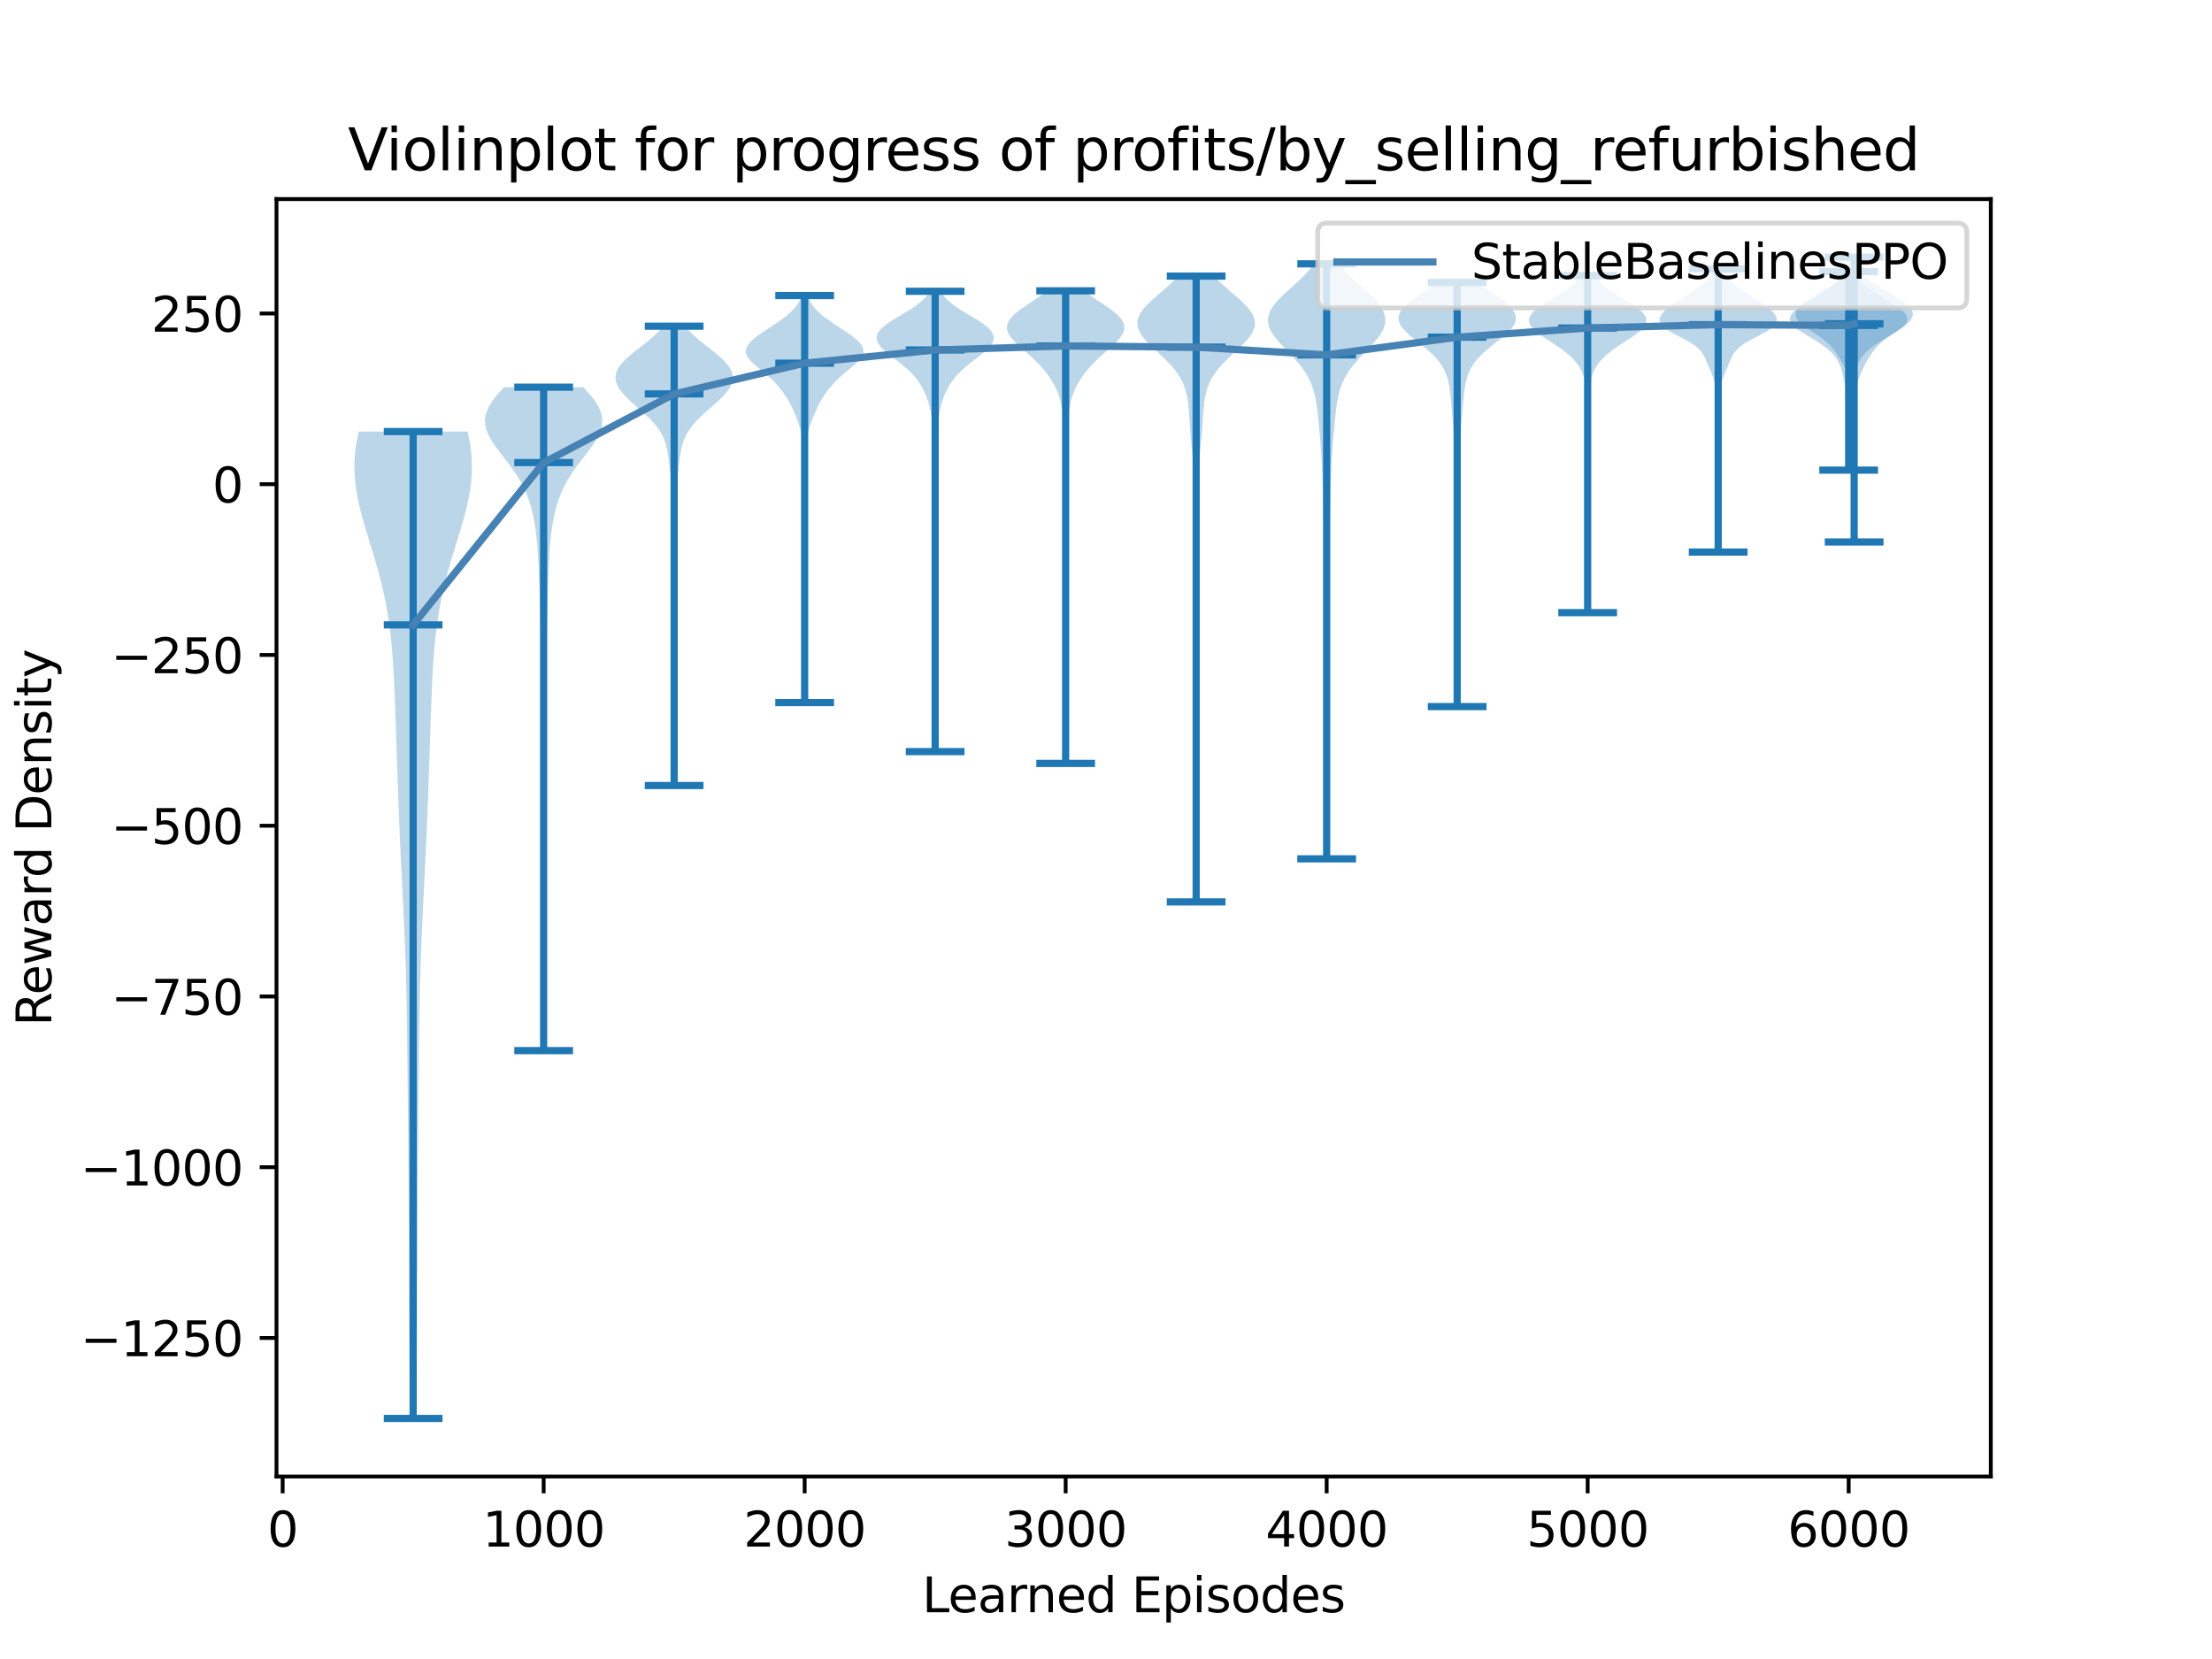 <?xml version="1.0" encoding="utf-8" standalone="no"?>
<!DOCTYPE svg PUBLIC "-//W3C//DTD SVG 1.1//EN"
  "http://www.w3.org/Graphics/SVG/1.1/DTD/svg11.dtd">
<svg xmlns:xlink="http://www.w3.org/1999/xlink" width="460.8pt" height="345.6pt" viewBox="0 0 460.8 345.6" xmlns="http://www.w3.org/2000/svg" version="1.1">
 <defs>
  <style type="text/css">*{stroke-linejoin: round; stroke-linecap: butt}</style>
 </defs>
 <g id="figure_1">
  <g id="patch_1">
   <path d="M 0 345.6 
L 460.8 345.6 
L 460.8 0 
L 0 0 
z
" style="fill: #ffffff"/>
  </g>
  <g id="axes_1">
   <g id="patch_2">
    <path d="M 57.6 307.584 
L 414.72 307.584 
L 414.72 41.472 
L 57.6 41.472 
z
" style="fill: #ffffff"/>
   </g>
   <g id="PolyCollection_1">
    <path d="M 86.657 295.488 
L 85.476 295.488 
L 85.438 293.411 
L 85.402 291.335 
L 85.371 289.258 
L 85.344 287.182 
L 85.32 285.105 
L 85.301 283.028 
L 85.285 280.952 
L 85.271 278.875 
L 85.26 276.799 
L 85.251 274.722 
L 85.242 272.645 
L 85.234 270.569 
L 85.226 268.492 
L 85.217 266.416 
L 85.208 264.339 
L 85.198 262.262 
L 85.187 260.186 
L 85.176 258.109 
L 85.164 256.033 
L 85.151 253.956 
L 85.138 251.879 
L 85.124 249.803 
L 85.11 247.726 
L 85.095 245.65 
L 85.079 243.573 
L 85.063 241.496 
L 85.046 239.42 
L 85.029 237.343 
L 85.01 235.266 
L 84.991 233.19 
L 84.972 231.113 
L 84.951 229.037 
L 84.931 226.96 
L 84.91 224.883 
L 84.888 222.807 
L 84.866 220.73 
L 84.843 218.654 
L 84.818 216.577 
L 84.791 214.5 
L 84.761 212.424 
L 84.728 210.347 
L 84.689 208.271 
L 84.645 206.194 
L 84.594 204.117 
L 84.536 202.041 
L 84.47 199.964 
L 84.396 197.888 
L 84.315 195.811 
L 84.227 193.734 
L 84.134 191.658 
L 84.035 189.581 
L 83.933 187.505 
L 83.829 185.428 
L 83.724 183.351 
L 83.621 181.275 
L 83.519 179.198 
L 83.42 177.122 
L 83.325 175.045 
L 83.234 172.968 
L 83.147 170.892 
L 83.064 168.815 
L 82.984 166.739 
L 82.907 164.662 
L 82.833 162.585 
L 82.761 160.509 
L 82.69 158.432 
L 82.621 156.356 
L 82.552 154.279 
L 82.484 152.202 
L 82.414 150.126 
L 82.342 148.049 
L 82.266 145.973 
L 82.182 143.896 
L 82.088 141.819 
L 81.978 139.743 
L 81.849 137.666 
L 81.692 135.59 
L 81.502 133.513 
L 81.273 131.436 
L 80.997 129.36 
L 80.669 127.283 
L 80.286 125.207 
L 79.845 123.13 
L 79.348 121.053 
L 78.799 118.977 
L 78.206 116.9 
L 77.582 114.823 
L 76.941 112.747 
L 76.305 110.67 
L 75.693 108.594 
L 75.132 106.517 
L 74.643 104.44 
L 74.251 102.364 
L 73.975 100.287 
L 73.833 98.211 
L 73.835 96.134 
L 73.986 94.057 
L 74.285 91.981 
L 74.725 89.904 
L 97.407 89.904 
L 97.407 89.904 
L 97.847 91.981 
L 98.147 94.057 
L 98.298 96.134 
L 98.3 98.211 
L 98.158 100.287 
L 97.882 102.364 
L 97.49 104.44 
L 97.001 106.517 
L 96.439 108.594 
L 95.828 110.67 
L 95.191 112.747 
L 94.551 114.823 
L 93.927 116.9 
L 93.334 118.977 
L 92.785 121.053 
L 92.288 123.13 
L 91.847 125.207 
L 91.464 127.283 
L 91.136 129.36 
L 90.86 131.436 
L 90.631 133.513 
L 90.441 135.59 
L 90.284 137.666 
L 90.154 139.743 
L 90.045 141.819 
L 89.951 143.896 
L 89.867 145.973 
L 89.791 148.049 
L 89.719 150.126 
L 89.649 152.202 
L 89.58 154.279 
L 89.512 156.356 
L 89.442 158.432 
L 89.372 160.509 
L 89.3 162.585 
L 89.226 164.662 
L 89.149 166.739 
L 89.069 168.815 
L 88.986 170.892 
L 88.899 172.968 
L 88.808 175.045 
L 88.713 177.122 
L 88.614 179.198 
L 88.512 181.275 
L 88.408 183.351 
L 88.304 185.428 
L 88.2 187.505 
L 88.098 189.581 
L 87.999 191.658 
L 87.905 193.734 
L 87.818 195.811 
L 87.737 197.888 
L 87.663 199.964 
L 87.597 202.041 
L 87.539 204.117 
L 87.488 206.194 
L 87.444 208.271 
L 87.405 210.347 
L 87.371 212.424 
L 87.341 214.5 
L 87.315 216.577 
L 87.29 218.654 
L 87.267 220.73 
L 87.244 222.807 
L 87.223 224.883 
L 87.202 226.96 
L 87.181 229.037 
L 87.161 231.113 
L 87.142 233.19 
L 87.122 235.266 
L 87.104 237.343 
L 87.086 239.42 
L 87.07 241.496 
L 87.053 243.573 
L 87.038 245.65 
L 87.023 247.726 
L 87.009 249.803 
L 86.995 251.879 
L 86.982 253.956 
L 86.969 256.033 
L 86.957 258.109 
L 86.945 260.186 
L 86.935 262.262 
L 86.925 264.339 
L 86.916 266.416 
L 86.907 268.492 
L 86.899 270.569 
L 86.891 272.645 
L 86.882 274.722 
L 86.873 276.799 
L 86.861 278.875 
L 86.848 280.952 
L 86.832 283.028 
L 86.812 285.105 
L 86.789 287.182 
L 86.762 289.258 
L 86.73 291.335 
L 86.695 293.411 
L 86.657 295.488 
z
" clip-path="url(#p30045f7e3a)" style="fill: #1f77b4; fill-opacity: 0.3"/>
   </g>
   <g id="PolyCollection_2">
    <path d="M 113.392 218.862 
L 113.113 218.862 
L 113.113 217.466 
L 113.118 216.07 
L 113.128 214.674 
L 113.142 213.278 
L 113.158 211.882 
L 113.175 210.486 
L 113.191 209.09 
L 113.206 207.694 
L 113.218 206.298 
L 113.228 204.902 
L 113.235 203.506 
L 113.239 202.11 
L 113.241 200.714 
L 113.241 199.318 
L 113.239 197.922 
L 113.235 196.526 
L 113.229 195.129 
L 113.221 193.733 
L 113.213 192.337 
L 113.203 190.941 
L 113.193 189.545 
L 113.183 188.149 
L 113.173 186.753 
L 113.165 185.357 
L 113.158 183.961 
L 113.151 182.565 
L 113.146 181.169 
L 113.14 179.773 
L 113.134 178.377 
L 113.127 176.981 
L 113.119 175.585 
L 113.109 174.189 
L 113.096 172.793 
L 113.081 171.396 
L 113.063 170 
L 113.043 168.604 
L 113.019 167.208 
L 112.993 165.812 
L 112.964 164.416 
L 112.932 163.02 
L 112.899 161.624 
L 112.864 160.228 
L 112.829 158.832 
L 112.795 157.436 
L 112.763 156.04 
L 112.735 154.644 
L 112.712 153.248 
L 112.695 151.852 
L 112.686 150.456 
L 112.683 149.059 
L 112.687 147.663 
L 112.696 146.267 
L 112.708 144.871 
L 112.719 143.475 
L 112.728 142.079 
L 112.732 140.683 
L 112.73 139.287 
L 112.721 137.891 
L 112.704 136.495 
L 112.681 135.099 
L 112.653 133.703 
L 112.62 132.307 
L 112.584 130.911 
L 112.547 129.515 
L 112.509 128.119 
L 112.472 126.723 
L 112.434 125.326 
L 112.397 123.93 
L 112.359 122.534 
L 112.318 121.138 
L 112.273 119.742 
L 112.22 118.346 
L 112.157 116.95 
L 112.078 115.554 
L 111.979 114.158 
L 111.857 112.762 
L 111.706 111.366 
L 111.519 109.97 
L 111.291 108.574 
L 111.011 107.178 
L 110.668 105.782 
L 110.249 104.386 
L 109.737 102.99 
L 109.118 101.593 
L 108.381 100.197 
L 107.524 98.801 
L 106.556 97.405 
L 105.505 96.009 
L 104.42 94.613 
L 103.365 93.217 
L 102.419 91.821 
L 101.664 90.425 
L 101.178 89.029 
L 101.019 87.633 
L 101.214 86.237 
L 101.761 84.841 
L 102.62 83.445 
L 103.723 82.049 
L 104.984 80.653 
L 121.521 80.653 
L 121.521 80.653 
L 122.782 82.049 
L 123.885 83.445 
L 124.744 84.841 
L 125.29 86.237 
L 125.486 87.633 
L 125.326 89.029 
L 124.84 90.425 
L 124.086 91.821 
L 123.14 93.217 
L 122.085 94.613 
L 120.999 96.009 
L 119.949 97.405 
L 118.981 98.801 
L 118.123 100.197 
L 117.386 101.593 
L 116.768 102.99 
L 116.256 104.386 
L 115.836 105.782 
L 115.494 107.178 
L 115.214 108.574 
L 114.985 109.97 
L 114.799 111.366 
L 114.648 112.762 
L 114.525 114.158 
L 114.427 115.554 
L 114.348 116.95 
L 114.284 118.346 
L 114.232 119.742 
L 114.187 121.138 
L 114.146 122.534 
L 114.108 123.93 
L 114.071 125.326 
L 114.033 126.723 
L 113.995 128.119 
L 113.957 129.515 
L 113.92 130.911 
L 113.885 132.307 
L 113.852 133.703 
L 113.823 135.099 
L 113.8 136.495 
L 113.784 137.891 
L 113.775 139.287 
L 113.773 140.683 
L 113.777 142.079 
L 113.786 143.475 
L 113.797 144.871 
L 113.809 146.267 
L 113.817 147.663 
L 113.822 149.059 
L 113.819 150.456 
L 113.81 151.852 
L 113.793 153.248 
L 113.77 154.644 
L 113.741 156.04 
L 113.709 157.436 
L 113.675 158.832 
L 113.64 160.228 
L 113.606 161.624 
L 113.573 163.02 
L 113.541 164.416 
L 113.512 165.812 
L 113.486 167.208 
L 113.462 168.604 
L 113.441 170 
L 113.424 171.396 
L 113.409 172.793 
L 113.396 174.189 
L 113.386 175.585 
L 113.377 176.981 
L 113.371 178.377 
L 113.365 179.773 
L 113.359 181.169 
L 113.353 182.565 
L 113.347 183.961 
L 113.34 185.357 
L 113.331 186.753 
L 113.322 188.149 
L 113.312 189.545 
L 113.302 190.941 
L 113.292 192.337 
L 113.283 193.733 
L 113.276 195.129 
L 113.27 196.526 
L 113.266 197.922 
L 113.264 199.318 
L 113.264 200.714 
L 113.266 202.11 
L 113.27 203.506 
L 113.277 204.902 
L 113.287 206.298 
L 113.299 207.694 
L 113.313 209.09 
L 113.33 210.486 
L 113.346 211.882 
L 113.362 213.278 
L 113.376 214.674 
L 113.386 216.07 
L 113.392 217.466 
L 113.392 218.862 
z
" clip-path="url(#p30045f7e3a)" style="fill: #1f77b4; fill-opacity: 0.3"/>
   </g>
   <g id="PolyCollection_3">
    <path d="M 140.595 163.642 
L 140.282 163.642 
L 140.279 162.676 
L 140.284 161.709 
L 140.295 160.742 
L 140.311 159.776 
L 140.329 158.809 
L 140.345 157.843 
L 140.358 156.876 
L 140.365 155.909 
L 140.367 154.943 
L 140.365 153.976 
L 140.361 153.01 
L 140.355 152.043 
L 140.351 151.077 
L 140.349 150.11 
L 140.349 149.143 
L 140.35 148.177 
L 140.352 147.21 
L 140.353 146.244 
L 140.353 145.277 
L 140.352 144.31 
L 140.35 143.344 
L 140.349 142.377 
L 140.351 141.411 
L 140.355 140.444 
L 140.362 139.477 
L 140.372 138.511 
L 140.382 137.544 
L 140.393 136.578 
L 140.401 135.611 
L 140.407 134.644 
L 140.409 133.678 
L 140.406 132.711 
L 140.398 131.745 
L 140.386 130.778 
L 140.369 129.812 
L 140.35 128.845 
L 140.33 127.878 
L 140.309 126.912 
L 140.291 125.945 
L 140.276 124.979 
L 140.266 124.012 
L 140.259 123.045 
L 140.257 122.079 
L 140.258 121.112 
L 140.261 120.146 
L 140.265 119.179 
L 140.267 118.212 
L 140.266 117.246 
L 140.261 116.279 
L 140.251 115.313 
L 140.234 114.346 
L 140.211 113.379 
L 140.184 112.413 
L 140.155 111.446 
L 140.127 110.48 
L 140.101 109.513 
L 140.082 108.547 
L 140.068 107.58 
L 140.06 106.613 
L 140.054 105.647 
L 140.045 104.68 
L 140.027 103.714 
L 139.995 102.747 
L 139.944 101.78 
L 139.873 100.814 
L 139.784 99.847 
L 139.682 98.881 
L 139.571 97.914 
L 139.455 96.947 
L 139.335 95.981 
L 139.204 95.014 
L 139.047 94.048 
L 138.844 93.081 
L 138.57 92.114 
L 138.198 91.148 
L 137.705 90.181 
L 137.075 89.215 
L 136.304 88.248 
L 135.401 87.282 
L 134.393 86.315 
L 133.315 85.348 
L 132.216 84.382 
L 131.151 83.415 
L 130.177 82.449 
L 129.349 81.482 
L 128.718 80.515 
L 128.326 79.549 
L 128.205 78.582 
L 128.369 77.616 
L 128.818 76.649 
L 129.53 75.682 
L 130.468 74.716 
L 131.574 73.749 
L 132.784 72.783 
L 134.026 71.816 
L 135.232 70.849 
L 136.346 69.883 
L 137.327 68.916 
L 138.152 67.95 
L 142.725 67.95 
L 142.725 67.95 
L 143.55 68.916 
L 144.531 69.883 
L 145.645 70.849 
L 146.851 71.816 
L 148.092 72.783 
L 149.302 73.749 
L 150.409 74.716 
L 151.346 75.682 
L 152.059 76.649 
L 152.508 77.616 
L 152.672 78.582 
L 152.55 79.549 
L 152.159 80.515 
L 151.528 81.482 
L 150.7 82.449 
L 149.725 83.415 
L 148.66 84.382 
L 147.562 85.348 
L 146.484 86.315 
L 145.475 87.282 
L 144.573 88.248 
L 143.802 89.215 
L 143.171 90.181 
L 142.678 91.148 
L 142.306 92.114 
L 142.032 93.081 
L 141.83 94.048 
L 141.673 95.014 
L 141.542 95.981 
L 141.421 96.947 
L 141.306 97.914 
L 141.195 98.881 
L 141.092 99.847 
L 141.004 100.814 
L 140.933 101.78 
L 140.882 102.747 
L 140.85 103.714 
L 140.832 104.68 
L 140.823 105.647 
L 140.817 106.613 
L 140.808 107.58 
L 140.795 108.547 
L 140.775 109.513 
L 140.75 110.48 
L 140.721 111.446 
L 140.692 112.413 
L 140.665 113.379 
L 140.643 114.346 
L 140.626 115.313 
L 140.615 116.279 
L 140.61 117.246 
L 140.61 118.212 
L 140.612 119.179 
L 140.615 120.146 
L 140.618 121.112 
L 140.619 122.079 
L 140.617 123.045 
L 140.611 124.012 
L 140.6 124.979 
L 140.586 125.945 
L 140.567 126.912 
L 140.547 127.878 
L 140.526 128.845 
L 140.507 129.812 
L 140.491 130.778 
L 140.479 131.745 
L 140.471 132.711 
L 140.468 133.678 
L 140.469 134.644 
L 140.475 135.611 
L 140.484 136.578 
L 140.494 137.544 
L 140.505 138.511 
L 140.515 139.477 
L 140.522 140.444 
L 140.526 141.411 
L 140.527 142.377 
L 140.527 143.344 
L 140.525 144.31 
L 140.524 145.277 
L 140.524 146.244 
L 140.525 147.21 
L 140.527 148.177 
L 140.528 149.143 
L 140.528 150.11 
L 140.526 151.077 
L 140.521 152.043 
L 140.516 153.01 
L 140.511 153.976 
L 140.509 154.943 
L 140.511 155.909 
L 140.519 156.876 
L 140.531 157.843 
L 140.548 158.809 
L 140.565 159.776 
L 140.581 160.742 
L 140.593 161.709 
L 140.598 162.676 
L 140.595 163.642 
z
" clip-path="url(#p30045f7e3a)" style="fill: #1f77b4; fill-opacity: 0.3"/>
   </g>
   <g id="PolyCollection_4">
    <path d="M 167.722 146.361 
L 167.527 146.361 
L 167.531 145.505 
L 167.543 144.648 
L 167.559 143.792 
L 167.577 142.936 
L 167.593 142.079 
L 167.605 141.223 
L 167.614 140.367 
L 167.619 139.51 
L 167.622 138.654 
L 167.623 137.797 
L 167.624 136.941 
L 167.624 136.085 
L 167.624 135.228 
L 167.624 134.372 
L 167.624 133.516 
L 167.624 132.659 
L 167.624 131.803 
L 167.624 130.946 
L 167.624 130.09 
L 167.624 129.234 
L 167.624 128.377 
L 167.624 127.521 
L 167.623 126.665 
L 167.621 125.808 
L 167.618 124.952 
L 167.613 124.095 
L 167.604 123.239 
L 167.591 122.383 
L 167.574 121.526 
L 167.557 120.67 
L 167.54 119.814 
L 167.529 118.957 
L 167.524 118.101 
L 167.526 117.245 
L 167.531 116.388 
L 167.535 115.532 
L 167.531 114.675 
L 167.514 113.819 
L 167.484 112.963 
L 167.443 112.106 
L 167.398 111.25 
L 167.36 110.394 
L 167.337 109.537 
L 167.335 108.681 
L 167.352 107.824 
L 167.383 106.968 
L 167.418 106.112 
L 167.45 105.255 
L 167.473 104.399 
L 167.49 103.543 
L 167.501 102.686 
L 167.512 101.83 
L 167.522 100.973 
L 167.53 100.117 
L 167.533 99.261 
L 167.526 98.404 
L 167.507 97.548 
L 167.477 96.692 
L 167.439 95.835 
L 167.398 94.979 
L 167.355 94.122 
L 167.308 93.266 
L 167.246 92.41 
L 167.157 91.553 
L 167.027 90.697 
L 166.846 89.841 
L 166.611 88.984 
L 166.327 88.128 
L 166.008 87.272 
L 165.663 86.415 
L 165.296 85.559 
L 164.9 84.702 
L 164.461 83.846 
L 163.965 82.99 
L 163.404 82.133 
L 162.775 81.277 
L 162.076 80.421 
L 161.296 79.564 
L 160.425 78.708 
L 159.461 77.851 
L 158.431 76.995 
L 157.401 76.139 
L 156.476 75.282 
L 155.771 74.426 
L 155.391 73.57 
L 155.394 72.713 
L 155.789 71.857 
L 156.532 71 
L 157.547 70.144 
L 158.745 69.288 
L 160.04 68.431 
L 161.353 67.575 
L 162.613 66.719 
L 163.762 65.862 
L 164.754 65.006 
L 165.566 64.149 
L 166.193 63.293 
L 166.652 62.437 
L 166.974 61.58 
L 168.274 61.58 
L 168.274 61.58 
L 168.597 62.437 
L 169.056 63.293 
L 169.683 64.149 
L 170.494 65.006 
L 171.487 65.862 
L 172.636 66.719 
L 173.896 67.575 
L 175.208 68.431 
L 176.503 69.288 
L 177.702 70.144 
L 178.717 71 
L 179.459 71.857 
L 179.854 72.713 
L 179.858 73.57 
L 179.477 74.426 
L 178.773 75.282 
L 177.847 76.139 
L 176.818 76.995 
L 175.787 77.851 
L 174.823 78.708 
L 173.952 79.564 
L 173.173 80.421 
L 172.473 81.277 
L 171.844 82.133 
L 171.283 82.99 
L 170.788 83.846 
L 170.349 84.702 
L 169.953 85.559 
L 169.586 86.415 
L 169.241 87.272 
L 168.921 88.128 
L 168.638 88.984 
L 168.402 89.841 
L 168.221 90.697 
L 168.091 91.553 
L 168.002 92.41 
L 167.941 93.266 
L 167.893 94.122 
L 167.85 94.979 
L 167.809 95.835 
L 167.772 96.692 
L 167.742 97.548 
L 167.723 98.404 
L 167.716 99.261 
L 167.718 100.117 
L 167.727 100.973 
L 167.737 101.83 
L 167.747 102.686 
L 167.759 103.543 
L 167.775 104.399 
L 167.799 105.255 
L 167.83 106.112 
L 167.865 106.968 
L 167.896 107.824 
L 167.914 108.681 
L 167.911 109.537 
L 167.888 110.394 
L 167.85 111.25 
L 167.806 112.106 
L 167.764 112.963 
L 167.734 113.819 
L 167.717 114.675 
L 167.713 115.532 
L 167.717 116.388 
L 167.723 117.245 
L 167.724 118.101 
L 167.72 118.957 
L 167.708 119.814 
L 167.692 120.67 
L 167.674 121.526 
L 167.658 122.383 
L 167.645 123.239 
L 167.636 124.095 
L 167.63 124.952 
L 167.627 125.808 
L 167.625 126.665 
L 167.625 127.521 
L 167.624 128.377 
L 167.624 129.234 
L 167.624 130.09 
L 167.624 130.946 
L 167.624 131.803 
L 167.624 132.659 
L 167.624 133.516 
L 167.624 134.372 
L 167.624 135.228 
L 167.624 136.085 
L 167.625 136.941 
L 167.625 137.797 
L 167.627 138.654 
L 167.63 139.51 
L 167.635 140.367 
L 167.643 141.223 
L 167.656 142.079 
L 167.671 142.936 
L 167.689 143.792 
L 167.706 144.648 
L 167.718 145.505 
L 167.722 146.361 
z
" clip-path="url(#p30045f7e3a)" style="fill: #1f77b4; fill-opacity: 0.3"/>
   </g>
   <g id="PolyCollection_5">
    <path d="M 194.896 156.574 
L 194.724 156.574 
L 194.729 155.605 
L 194.74 154.637 
L 194.756 153.668 
L 194.772 152.699 
L 194.786 151.731 
L 194.797 150.762 
L 194.803 149.793 
L 194.807 148.825 
L 194.809 147.856 
L 194.81 146.887 
L 194.81 145.919 
L 194.81 144.95 
L 194.81 143.981 
L 194.81 143.013 
L 194.81 142.044 
L 194.809 141.075 
L 194.807 140.107 
L 194.804 139.138 
L 194.797 138.169 
L 194.788 137.201 
L 194.774 136.232 
L 194.758 135.263 
L 194.742 134.295 
L 194.73 133.326 
L 194.724 132.358 
L 194.728 131.389 
L 194.739 130.42 
L 194.754 129.452 
L 194.771 128.483 
L 194.785 127.514 
L 194.796 126.546 
L 194.803 125.577 
L 194.807 124.608 
L 194.809 123.64 
L 194.81 122.671 
L 194.81 121.702 
L 194.81 120.734 
L 194.81 119.765 
L 194.809 118.796 
L 194.807 117.828 
L 194.802 116.859 
L 194.794 115.89 
L 194.78 114.922 
L 194.76 113.953 
L 194.734 112.984 
L 194.704 112.016 
L 194.674 111.047 
L 194.651 110.078 
L 194.638 109.11 
L 194.637 108.141 
L 194.644 107.172 
L 194.656 106.204 
L 194.668 105.235 
L 194.677 104.266 
L 194.683 103.298 
L 194.688 102.329 
L 194.691 101.36 
L 194.693 100.392 
L 194.695 99.423 
L 194.697 98.454 
L 194.699 97.486 
L 194.703 96.517 
L 194.706 95.549 
L 194.702 94.58 
L 194.687 93.611 
L 194.653 92.643 
L 194.599 91.674 
L 194.524 90.705 
L 194.431 89.737 
L 194.324 88.768 
L 194.203 87.799 
L 194.065 86.831 
L 193.899 85.862 
L 193.694 84.893 
L 193.437 83.925 
L 193.12 82.956 
L 192.735 81.987 
L 192.272 81.019 
L 191.718 80.05 
L 191.05 79.081 
L 190.245 78.113 
L 189.286 77.144 
L 188.178 76.175 
L 186.954 75.207 
L 185.689 74.238 
L 184.49 73.269 
L 183.488 72.301 
L 182.814 71.332 
L 182.577 70.363 
L 182.837 69.395 
L 183.593 68.426 
L 184.778 67.457 
L 186.263 66.489 
L 187.887 65.52 
L 189.487 64.551 
L 190.924 63.583 
L 192.115 62.614 
L 193.029 61.646 
L 193.685 60.677 
L 195.935 60.677 
L 195.935 60.677 
L 196.591 61.646 
L 197.505 62.614 
L 198.696 63.583 
L 200.134 64.551 
L 201.733 65.52 
L 203.358 66.489 
L 204.843 67.457 
L 206.027 68.426 
L 206.784 69.395 
L 207.044 70.363 
L 206.806 71.332 
L 206.132 72.301 
L 205.13 73.269 
L 203.931 74.238 
L 202.666 75.207 
L 201.443 76.175 
L 200.334 77.144 
L 199.375 78.113 
L 198.57 79.081 
L 197.902 80.05 
L 197.348 81.019 
L 196.886 81.987 
L 196.5 82.956 
L 196.183 83.925 
L 195.926 84.893 
L 195.721 85.862 
L 195.556 86.831 
L 195.417 87.799 
L 195.296 88.768 
L 195.189 89.737 
L 195.096 90.705 
L 195.021 91.674 
L 194.967 92.643 
L 194.934 93.611 
L 194.918 94.58 
L 194.915 95.549 
L 194.917 96.517 
L 194.921 97.486 
L 194.924 98.454 
L 194.925 99.423 
L 194.927 100.392 
L 194.93 101.36 
L 194.933 102.329 
L 194.937 103.298 
L 194.943 104.266 
L 194.952 105.235 
L 194.964 106.204 
L 194.976 107.172 
L 194.984 108.141 
L 194.982 109.11 
L 194.969 110.078 
L 194.946 111.047 
L 194.917 112.016 
L 194.886 112.984 
L 194.86 113.953 
L 194.84 114.922 
L 194.826 115.89 
L 194.818 116.859 
L 194.814 117.828 
L 194.812 118.796 
L 194.811 119.765 
L 194.81 120.734 
L 194.81 121.702 
L 194.811 122.671 
L 194.812 123.64 
L 194.814 124.608 
L 194.818 125.577 
L 194.825 126.546 
L 194.835 127.514 
L 194.85 128.483 
L 194.866 129.452 
L 194.882 130.42 
L 194.893 131.389 
L 194.896 132.358 
L 194.891 133.326 
L 194.879 134.295 
L 194.862 135.263 
L 194.846 136.232 
L 194.833 137.201 
L 194.823 138.169 
L 194.817 139.138 
L 194.813 140.107 
L 194.811 141.075 
L 194.811 142.044 
L 194.81 143.013 
L 194.81 143.981 
L 194.81 144.95 
L 194.81 145.919 
L 194.811 146.887 
L 194.812 147.856 
L 194.813 148.825 
L 194.817 149.793 
L 194.824 150.762 
L 194.834 151.731 
L 194.848 152.699 
L 194.864 153.668 
L 194.88 154.637 
L 194.892 155.605 
L 194.896 156.574 
z
" clip-path="url(#p30045f7e3a)" style="fill: #1f77b4; fill-opacity: 0.3"/>
   </g>
   <g id="PolyCollection_6">
    <path d="M 222.081 159.029 
L 221.911 159.029 
L 221.908 158.034 
L 221.907 157.04 
L 221.907 156.045 
L 221.908 155.051 
L 221.907 154.057 
L 221.907 153.062 
L 221.907 152.068 
L 221.91 151.074 
L 221.915 150.079 
L 221.924 149.085 
L 221.935 148.09 
L 221.947 147.096 
L 221.959 146.102 
L 221.97 145.107 
L 221.979 144.113 
L 221.985 143.118 
L 221.99 142.124 
L 221.993 141.13 
L 221.994 140.135 
L 221.995 139.141 
L 221.996 138.147 
L 221.996 137.152 
L 221.995 136.158 
L 221.994 135.163 
L 221.992 134.169 
L 221.989 133.175 
L 221.984 132.18 
L 221.976 131.186 
L 221.966 130.192 
L 221.953 129.197 
L 221.938 128.203 
L 221.921 127.208 
L 221.905 126.214 
L 221.891 125.22 
L 221.879 124.225 
L 221.872 123.231 
L 221.87 122.237 
L 221.872 121.242 
L 221.879 120.248 
L 221.89 119.253 
L 221.902 118.259 
L 221.916 117.265 
L 221.926 116.27 
L 221.933 115.276 
L 221.931 114.282 
L 221.921 113.287 
L 221.901 112.293 
L 221.87 111.298 
L 221.832 110.304 
L 221.788 109.31 
L 221.742 108.315 
L 221.696 107.321 
L 221.653 106.326 
L 221.616 105.332 
L 221.584 104.338 
L 221.56 103.343 
L 221.544 102.349 
L 221.537 101.355 
L 221.538 100.36 
L 221.547 99.366 
L 221.561 98.371 
L 221.577 97.377 
L 221.589 96.383 
L 221.594 95.388 
L 221.592 94.394 
L 221.581 93.4 
L 221.566 92.405 
L 221.547 91.411 
L 221.527 90.416 
L 221.505 89.422 
L 221.477 88.428 
L 221.436 87.433 
L 221.37 86.439 
L 221.266 85.445 
L 221.11 84.45 
L 220.891 83.456 
L 220.597 82.461 
L 220.223 81.467 
L 219.762 80.473 
L 219.213 79.478 
L 218.571 78.484 
L 217.833 77.49 
L 216.994 76.495 
L 216.054 75.501 
L 215.021 74.506 
L 213.919 73.512 
L 212.795 72.518 
L 211.721 71.523 
L 210.79 70.529 
L 210.105 69.535 
L 209.762 68.54 
L 209.828 67.546 
L 210.325 66.551 
L 211.222 65.557 
L 212.439 64.563 
L 213.861 63.568 
L 215.36 62.574 
L 216.812 61.579 
L 218.123 60.585 
L 225.869 60.585 
L 225.869 60.585 
L 227.18 61.579 
L 228.633 62.574 
L 230.131 63.568 
L 231.553 64.563 
L 232.77 65.557 
L 233.667 66.551 
L 234.164 67.546 
L 234.23 68.54 
L 233.887 69.535 
L 233.202 70.529 
L 232.271 71.523 
L 231.197 72.518 
L 230.073 73.512 
L 228.971 74.506 
L 227.938 75.501 
L 226.998 76.495 
L 226.159 77.49 
L 225.421 78.484 
L 224.779 79.478 
L 224.23 80.473 
L 223.77 81.467 
L 223.395 82.461 
L 223.101 83.456 
L 222.882 84.45 
L 222.726 85.445 
L 222.622 86.439 
L 222.556 87.433 
L 222.515 88.428 
L 222.487 89.422 
L 222.465 90.416 
L 222.445 91.411 
L 222.426 92.405 
L 222.411 93.4 
L 222.401 94.394 
L 222.398 95.388 
L 222.404 96.383 
L 222.416 97.377 
L 222.431 98.371 
L 222.445 99.366 
L 222.454 100.36 
L 222.456 101.355 
L 222.448 102.349 
L 222.432 103.343 
L 222.408 104.338 
L 222.376 105.332 
L 222.339 106.326 
L 222.296 107.321 
L 222.251 108.315 
L 222.204 109.31 
L 222.16 110.304 
L 222.122 111.298 
L 222.092 112.293 
L 222.071 113.287 
L 222.061 114.282 
L 222.06 115.276 
L 222.066 116.27 
L 222.077 117.265 
L 222.09 118.259 
L 222.103 119.253 
L 222.113 120.248 
L 222.12 121.242 
L 222.123 122.237 
L 222.12 123.231 
L 222.113 124.225 
L 222.101 125.22 
L 222.087 126.214 
L 222.071 127.208 
L 222.055 128.203 
L 222.039 129.197 
L 222.027 130.192 
L 222.016 131.186 
L 222.009 132.18 
L 222.003 133.175 
L 222 134.169 
L 221.998 135.163 
L 221.997 136.158 
L 221.997 137.152 
L 221.997 138.147 
L 221.997 139.141 
L 221.998 140.135 
L 222 141.13 
L 222.002 142.124 
L 222.007 143.118 
L 222.013 144.113 
L 222.022 145.107 
L 222.033 146.102 
L 222.045 147.096 
L 222.057 148.09 
L 222.068 149.085 
L 222.077 150.079 
L 222.082 151.074 
L 222.085 152.068 
L 222.085 153.062 
L 222.085 154.057 
L 222.085 155.051 
L 222.085 156.045 
L 222.085 157.04 
L 222.084 158.034 
L 222.081 159.029 
z
" clip-path="url(#p30045f7e3a)" style="fill: #1f77b4; fill-opacity: 0.3"/>
   </g>
   <g id="PolyCollection_7">
    <path d="M 249.255 187.888 
L 249.109 187.888 
L 249.11 186.571 
L 249.113 185.254 
L 249.118 183.937 
L 249.123 182.62 
L 249.125 181.303 
L 249.125 179.986 
L 249.122 178.67 
L 249.117 177.353 
L 249.112 176.036 
L 249.109 174.719 
L 249.11 173.402 
L 249.114 172.085 
L 249.122 170.768 
L 249.132 169.452 
L 249.143 168.135 
L 249.154 166.818 
L 249.163 165.501 
L 249.17 164.184 
L 249.175 162.867 
L 249.178 161.551 
L 249.18 160.234 
L 249.181 158.917 
L 249.181 157.6 
L 249.18 156.283 
L 249.179 154.966 
L 249.177 153.649 
L 249.173 152.333 
L 249.167 151.016 
L 249.159 149.699 
L 249.149 148.382 
L 249.138 147.065 
L 249.127 145.748 
L 249.118 144.431 
L 249.111 143.115 
L 249.107 141.798 
L 249.107 140.481 
L 249.108 139.164 
L 249.109 137.847 
L 249.107 136.53 
L 249.099 135.214 
L 249.085 133.897 
L 249.065 132.58 
L 249.041 131.263 
L 249.013 129.946 
L 248.986 128.629 
L 248.961 127.312 
L 248.939 125.996 
L 248.922 124.679 
L 248.909 123.362 
L 248.9 122.045 
L 248.895 120.728 
L 248.894 119.411 
L 248.896 118.094 
L 248.901 116.778 
L 248.91 115.461 
L 248.919 114.144 
L 248.928 112.827 
L 248.936 111.51 
L 248.941 110.193 
L 248.943 108.877 
L 248.943 107.56 
L 248.939 106.243 
L 248.932 104.926 
L 248.919 103.609 
L 248.897 102.292 
L 248.86 100.975 
L 248.805 99.659 
L 248.728 98.342 
L 248.63 97.025 
L 248.513 95.708 
L 248.385 94.391 
L 248.253 93.074 
L 248.125 91.757 
L 248.009 90.441 
L 247.907 89.124 
L 247.817 87.807 
L 247.73 86.49 
L 247.629 85.173 
L 247.491 83.856 
L 247.282 82.54 
L 246.961 81.223 
L 246.485 79.906 
L 245.814 78.589 
L 244.923 77.272 
L 243.811 75.955 
L 242.512 74.638 
L 241.104 73.322 
L 239.703 72.005 
L 238.452 70.688 
L 237.501 69.371 
L 236.974 68.054 
L 236.948 66.737 
L 237.437 65.42 
L 238.382 64.104 
L 239.673 62.787 
L 241.164 61.47 
L 242.705 60.153 
L 244.169 58.836 
L 245.462 57.519 
L 252.902 57.519 
L 252.902 57.519 
L 254.195 58.836 
L 255.659 60.153 
L 257.2 61.47 
L 258.691 62.787 
L 259.982 64.104 
L 260.927 65.42 
L 261.416 66.737 
L 261.39 68.054 
L 260.863 69.371 
L 259.912 70.688 
L 258.661 72.005 
L 257.26 73.322 
L 255.852 74.638 
L 254.553 75.955 
L 253.441 77.272 
L 252.55 78.589 
L 251.879 79.906 
L 251.403 81.223 
L 251.083 82.54 
L 250.873 83.856 
L 250.735 85.173 
L 250.634 86.49 
L 250.547 87.807 
L 250.457 89.124 
L 250.355 90.441 
L 250.239 91.757 
L 250.111 93.074 
L 249.979 94.391 
L 249.851 95.708 
L 249.734 97.025 
L 249.636 98.342 
L 249.559 99.659 
L 249.504 100.975 
L 249.468 102.292 
L 249.445 103.609 
L 249.432 104.926 
L 249.425 106.243 
L 249.422 107.56 
L 249.421 108.877 
L 249.423 110.193 
L 249.428 111.51 
L 249.436 112.827 
L 249.445 114.144 
L 249.455 115.461 
L 249.463 116.778 
L 249.468 118.094 
L 249.47 119.411 
L 249.469 120.728 
L 249.464 122.045 
L 249.455 123.362 
L 249.442 124.679 
L 249.425 125.996 
L 249.403 127.312 
L 249.378 128.629 
L 249.351 129.946 
L 249.323 131.263 
L 249.299 132.58 
L 249.279 133.897 
L 249.265 135.214 
L 249.258 136.53 
L 249.255 137.847 
L 249.256 139.164 
L 249.257 140.481 
L 249.257 141.798 
L 249.253 143.115 
L 249.246 144.431 
L 249.237 145.748 
L 249.226 147.065 
L 249.215 148.382 
L 249.205 149.699 
L 249.197 151.016 
L 249.192 152.333 
L 249.188 153.649 
L 249.185 154.966 
L 249.184 156.283 
L 249.183 157.6 
L 249.183 158.917 
L 249.184 160.234 
L 249.186 161.551 
L 249.19 162.867 
L 249.195 164.184 
L 249.202 165.501 
L 249.21 166.818 
L 249.221 168.135 
L 249.232 169.452 
L 249.242 170.768 
L 249.25 172.085 
L 249.255 173.402 
L 249.255 174.719 
L 249.252 176.036 
L 249.247 177.353 
L 249.243 178.67 
L 249.239 179.986 
L 249.239 181.303 
L 249.241 182.62 
L 249.246 183.937 
L 249.251 185.254 
L 249.255 186.571 
L 249.255 187.888 
z
" clip-path="url(#p30045f7e3a)" style="fill: #1f77b4; fill-opacity: 0.3"/>
   </g>
   <g id="PolyCollection_8">
    <path d="M 276.451 178.91 
L 276.285 178.91 
L 276.282 177.658 
L 276.28 176.406 
L 276.279 175.154 
L 276.279 173.902 
L 276.279 172.65 
L 276.279 171.398 
L 276.28 170.145 
L 276.281 168.893 
L 276.284 167.641 
L 276.289 166.389 
L 276.295 165.137 
L 276.303 163.885 
L 276.312 162.633 
L 276.32 161.381 
L 276.326 160.129 
L 276.33 158.877 
L 276.331 157.625 
L 276.329 156.373 
L 276.325 155.121 
L 276.318 153.869 
L 276.31 152.617 
L 276.303 151.365 
L 276.296 150.113 
L 276.292 148.861 
L 276.289 147.609 
L 276.288 146.357 
L 276.288 145.105 
L 276.287 143.853 
L 276.283 142.601 
L 276.275 141.349 
L 276.263 140.097 
L 276.245 138.845 
L 276.222 137.593 
L 276.196 136.341 
L 276.167 135.089 
L 276.137 133.837 
L 276.109 132.585 
L 276.082 131.333 
L 276.058 130.081 
L 276.036 128.829 
L 276.017 127.577 
L 276 126.325 
L 275.985 125.073 
L 275.972 123.821 
L 275.96 122.569 
L 275.949 121.317 
L 275.938 120.065 
L 275.925 118.813 
L 275.911 117.561 
L 275.892 116.309 
L 275.869 115.057 
L 275.841 113.805 
L 275.808 112.553 
L 275.773 111.301 
L 275.737 110.049 
L 275.701 108.797 
L 275.667 107.545 
L 275.636 106.293 
L 275.607 105.041 
L 275.579 103.789 
L 275.551 102.536 
L 275.52 101.284 
L 275.484 100.032 
L 275.442 98.78 
L 275.391 97.528 
L 275.33 96.276 
L 275.258 95.024 
L 275.176 93.772 
L 275.084 92.52 
L 274.984 91.268 
L 274.876 90.016 
L 274.762 88.764 
L 274.642 87.512 
L 274.512 86.26 
L 274.362 85.008 
L 274.179 83.756 
L 273.94 82.504 
L 273.619 81.252 
L 273.186 80 
L 272.612 78.748 
L 271.878 77.496 
L 270.978 76.244 
L 269.929 74.992 
L 268.769 73.74 
L 267.566 72.488 
L 266.406 71.236 
L 265.391 69.984 
L 264.621 68.732 
L 264.183 67.48 
L 264.134 66.228 
L 264.492 64.976 
L 265.229 63.724 
L 266.281 62.472 
L 267.552 61.22 
L 268.933 59.968 
L 270.318 58.716 
L 271.617 57.464 
L 272.766 56.212 
L 273.731 54.96 
L 279.005 54.96 
L 279.005 54.96 
L 279.97 56.212 
L 281.119 57.464 
L 282.418 58.716 
L 283.803 59.968 
L 285.184 61.22 
L 286.455 62.472 
L 287.507 63.724 
L 288.244 64.976 
L 288.602 66.228 
L 288.553 67.48 
L 288.115 68.732 
L 287.345 69.984 
L 286.33 71.236 
L 285.17 72.488 
L 283.967 73.74 
L 282.807 74.992 
L 281.758 76.244 
L 280.858 77.496 
L 280.124 78.748 
L 279.551 80 
L 279.117 81.252 
L 278.796 82.504 
L 278.557 83.756 
L 278.374 85.008 
L 278.224 86.26 
L 278.094 87.512 
L 277.974 88.764 
L 277.86 90.016 
L 277.752 91.268 
L 277.652 92.52 
L 277.56 93.772 
L 277.478 95.024 
L 277.406 96.276 
L 277.345 97.528 
L 277.294 98.78 
L 277.252 100.032 
L 277.216 101.284 
L 277.185 102.536 
L 277.157 103.789 
L 277.129 105.041 
L 277.1 106.293 
L 277.069 107.545 
L 277.035 108.797 
L 276.999 110.049 
L 276.963 111.301 
L 276.928 112.553 
L 276.895 113.805 
L 276.867 115.057 
L 276.844 116.309 
L 276.825 117.561 
L 276.811 118.813 
L 276.798 120.065 
L 276.787 121.317 
L 276.776 122.569 
L 276.764 123.821 
L 276.751 125.073 
L 276.736 126.325 
L 276.719 127.577 
L 276.7 128.829 
L 276.678 130.081 
L 276.654 131.333 
L 276.627 132.585 
L 276.599 133.837 
L 276.569 135.089 
L 276.54 136.341 
L 276.514 137.593 
L 276.491 138.845 
L 276.473 140.097 
L 276.461 141.349 
L 276.453 142.601 
L 276.449 143.853 
L 276.448 145.105 
L 276.448 146.357 
L 276.447 147.609 
L 276.444 148.861 
L 276.44 150.113 
L 276.433 151.365 
L 276.426 152.617 
L 276.418 153.869 
L 276.411 155.121 
L 276.407 156.373 
L 276.405 157.625 
L 276.406 158.877 
L 276.41 160.129 
L 276.416 161.381 
L 276.424 162.633 
L 276.433 163.885 
L 276.441 165.137 
L 276.447 166.389 
L 276.452 167.641 
L 276.455 168.893 
L 276.456 170.145 
L 276.457 171.398 
L 276.457 172.65 
L 276.457 173.902 
L 276.457 175.154 
L 276.456 176.406 
L 276.454 177.658 
L 276.451 178.91 
z
" clip-path="url(#p30045f7e3a)" style="fill: #1f77b4; fill-opacity: 0.3"/>
   </g>
   <g id="PolyCollection_9">
    <path d="M 303.638 147.198 
L 303.47 147.198 
L 303.473 146.306 
L 303.48 145.413 
L 303.49 144.521 
L 303.503 143.628 
L 303.515 142.736 
L 303.526 141.843 
L 303.535 140.951 
L 303.542 140.059 
L 303.547 139.166 
L 303.55 138.274 
L 303.551 137.381 
L 303.551 136.489 
L 303.55 135.596 
L 303.548 134.704 
L 303.544 133.811 
L 303.538 132.919 
L 303.529 132.027 
L 303.519 131.134 
L 303.506 130.242 
L 303.494 129.349 
L 303.482 128.457 
L 303.473 127.564 
L 303.467 126.672 
L 303.466 125.779 
L 303.467 124.887 
L 303.471 123.995 
L 303.474 123.102 
L 303.476 122.21 
L 303.476 121.317 
L 303.473 120.425 
L 303.469 119.532 
L 303.466 118.64 
L 303.465 117.747 
L 303.467 116.855 
L 303.473 115.963 
L 303.48 115.07 
L 303.487 114.178 
L 303.492 113.285 
L 303.492 112.393 
L 303.486 111.5 
L 303.474 110.608 
L 303.454 109.715 
L 303.429 108.823 
L 303.398 107.931 
L 303.364 107.038 
L 303.326 106.146 
L 303.287 105.253 
L 303.246 104.361 
L 303.206 103.468 
L 303.167 102.576 
L 303.131 101.683 
L 303.099 100.791 
L 303.073 99.899 
L 303.054 99.006 
L 303.039 98.114 
L 303.026 97.221 
L 303.014 96.329 
L 302.998 95.436 
L 302.979 94.544 
L 302.954 93.652 
L 302.925 92.759 
L 302.891 91.867 
L 302.852 90.974 
L 302.805 90.082 
L 302.749 89.189 
L 302.685 88.297 
L 302.612 87.404 
L 302.533 86.512 
L 302.453 85.62 
L 302.374 84.727 
L 302.297 83.835 
L 302.219 82.942 
L 302.131 82.05 
L 302.025 81.157 
L 301.885 80.265 
L 301.699 79.372 
L 301.448 78.48 
L 301.115 77.588 
L 300.681 76.695 
L 300.128 75.803 
L 299.442 74.91 
L 298.618 74.018 
L 297.666 73.125 
L 296.61 72.233 
L 295.493 71.34 
L 294.376 70.448 
L 293.33 69.556 
L 292.433 68.663 
L 291.76 67.771 
L 291.375 66.878 
L 291.32 65.986 
L 291.612 65.093 
L 292.238 64.201 
L 293.156 63.308 
L 294.299 62.416 
L 295.585 61.524 
L 296.924 60.631 
L 298.233 59.739 
L 299.44 58.846 
L 307.668 58.846 
L 307.668 58.846 
L 308.875 59.739 
L 310.184 60.631 
L 311.523 61.524 
L 312.809 62.416 
L 313.952 63.308 
L 314.87 64.201 
L 315.496 65.093 
L 315.788 65.986 
L 315.733 66.878 
L 315.347 67.771 
L 314.675 68.663 
L 313.778 69.556 
L 312.732 70.448 
L 311.615 71.34 
L 310.498 72.233 
L 309.442 73.125 
L 308.49 74.018 
L 307.666 74.91 
L 306.98 75.803 
L 306.427 76.695 
L 305.993 77.588 
L 305.66 78.48 
L 305.409 79.372 
L 305.223 80.265 
L 305.083 81.157 
L 304.977 82.05 
L 304.889 82.942 
L 304.811 83.835 
L 304.733 84.727 
L 304.655 85.62 
L 304.574 86.512 
L 304.496 87.404 
L 304.423 88.297 
L 304.358 89.189 
L 304.303 90.082 
L 304.256 90.974 
L 304.217 91.867 
L 304.183 92.759 
L 304.153 93.652 
L 304.129 94.544 
L 304.11 95.436 
L 304.094 96.329 
L 304.082 97.221 
L 304.069 98.114 
L 304.054 99.006 
L 304.034 99.899 
L 304.009 100.791 
L 303.977 101.683 
L 303.941 102.576 
L 303.902 103.468 
L 303.862 104.361 
L 303.821 105.253 
L 303.782 106.146 
L 303.744 107.038 
L 303.71 107.931 
L 303.679 108.823 
L 303.654 109.715 
L 303.634 110.608 
L 303.622 111.5 
L 303.616 112.393 
L 303.616 113.285 
L 303.621 114.178 
L 303.628 115.07 
L 303.635 115.963 
L 303.641 116.855 
L 303.643 117.747 
L 303.642 118.64 
L 303.639 119.532 
L 303.635 120.425 
L 303.632 121.317 
L 303.632 122.21 
L 303.634 123.102 
L 303.637 123.995 
L 303.641 124.887 
L 303.642 125.779 
L 303.641 126.672 
L 303.635 127.564 
L 303.626 128.457 
L 303.614 129.349 
L 303.602 130.242 
L 303.589 131.134 
L 303.579 132.027 
L 303.57 132.919 
L 303.564 133.811 
L 303.56 134.704 
L 303.558 135.596 
L 303.557 136.489 
L 303.557 137.381 
L 303.558 138.274 
L 303.561 139.166 
L 303.566 140.059 
L 303.572 140.951 
L 303.582 141.843 
L 303.593 142.736 
L 303.605 143.628 
L 303.617 144.521 
L 303.628 145.413 
L 303.635 146.306 
L 303.638 147.198 
z
" clip-path="url(#p30045f7e3a)" style="fill: #1f77b4; fill-opacity: 0.3"/>
   </g>
   <g id="PolyCollection_10">
    <path d="M 330.83 127.623 
L 330.65 127.623 
L 330.653 126.914 
L 330.661 126.205 
L 330.673 125.495 
L 330.686 124.786 
L 330.697 124.077 
L 330.704 123.368 
L 330.705 122.659 
L 330.7 121.95 
L 330.691 121.24 
L 330.678 120.531 
L 330.665 119.822 
L 330.654 119.113 
L 330.647 118.404 
L 330.646 117.695 
L 330.648 116.985 
L 330.653 116.276 
L 330.658 115.567 
L 330.66 114.858 
L 330.659 114.149 
L 330.654 113.44 
L 330.649 112.73 
L 330.646 112.021 
L 330.647 111.312 
L 330.652 110.603 
L 330.663 109.894 
L 330.677 109.185 
L 330.691 108.475 
L 330.704 107.766 
L 330.714 107.057 
L 330.72 106.348 
L 330.721 105.639 
L 330.716 104.93 
L 330.708 104.22 
L 330.695 103.511 
L 330.679 102.802 
L 330.662 102.093 
L 330.645 101.384 
L 330.63 100.675 
L 330.615 99.965 
L 330.602 99.256 
L 330.588 98.547 
L 330.574 97.838 
L 330.56 97.129 
L 330.549 96.42 
L 330.543 95.71 
L 330.545 95.001 
L 330.555 94.292 
L 330.571 93.583 
L 330.589 92.874 
L 330.603 92.165 
L 330.611 91.455 
L 330.609 90.746 
L 330.599 90.037 
L 330.581 89.328 
L 330.558 88.619 
L 330.533 87.91 
L 330.508 87.201 
L 330.487 86.491 
L 330.471 85.782 
L 330.462 85.073 
L 330.459 84.364 
L 330.459 83.655 
L 330.458 82.946 
L 330.448 82.236 
L 330.422 81.527 
L 330.37 80.818 
L 330.284 80.109 
L 330.156 79.4 
L 329.978 78.691 
L 329.744 77.981 
L 329.443 77.272 
L 329.066 76.563 
L 328.601 75.854 
L 328.037 75.145 
L 327.366 74.436 
L 326.584 73.726 
L 325.691 73.017 
L 324.701 72.308 
L 323.639 71.599 
L 322.543 70.89 
L 321.466 70.181 
L 320.471 69.471 
L 319.623 68.762 
L 318.984 68.053 
L 318.601 67.344 
L 318.506 66.635 
L 318.708 65.926 
L 319.193 65.216 
L 319.928 64.507 
L 320.864 63.798 
L 321.94 63.089 
L 323.096 62.38 
L 324.267 61.671 
L 325.398 60.961 
L 326.444 60.252 
L 327.374 59.543 
L 328.17 58.834 
L 328.829 58.125 
L 329.357 57.416 
L 332.123 57.416 
L 332.123 57.416 
L 332.651 58.125 
L 333.31 58.834 
L 334.106 59.543 
L 335.035 60.252 
L 336.082 60.961 
L 337.213 61.671 
L 338.384 62.38 
L 339.539 63.089 
L 340.616 63.798 
L 341.552 64.507 
L 342.286 65.216 
L 342.772 65.926 
L 342.974 66.635 
L 342.879 67.344 
L 342.496 68.053 
L 341.856 68.762 
L 341.008 69.471 
L 340.013 70.181 
L 338.937 70.89 
L 337.841 71.599 
L 336.779 72.308 
L 335.788 73.017 
L 334.896 73.726 
L 334.113 74.436 
L 333.443 75.145 
L 332.879 75.854 
L 332.414 76.563 
L 332.037 77.272 
L 331.736 77.981 
L 331.501 78.691 
L 331.324 79.4 
L 331.196 80.109 
L 331.11 80.818 
L 331.058 81.527 
L 331.032 82.236 
L 331.022 82.946 
L 331.021 83.655 
L 331.021 84.364 
L 331.018 85.073 
L 331.009 85.782 
L 330.993 86.491 
L 330.972 87.201 
L 330.947 87.91 
L 330.922 88.619 
L 330.899 89.328 
L 330.881 90.037 
L 330.87 90.746 
L 330.869 91.455 
L 330.877 92.165 
L 330.891 92.874 
L 330.909 93.583 
L 330.924 94.292 
L 330.934 95.001 
L 330.936 95.71 
L 330.931 96.42 
L 330.92 97.129 
L 330.906 97.838 
L 330.891 98.547 
L 330.878 99.256 
L 330.864 99.965 
L 330.85 100.675 
L 330.835 101.384 
L 330.818 102.093 
L 330.801 102.802 
L 330.785 103.511 
L 330.772 104.22 
L 330.763 104.93 
L 330.759 105.639 
L 330.76 106.348 
L 330.766 107.057 
L 330.776 107.766 
L 330.789 108.475 
L 330.803 109.185 
L 330.817 109.894 
L 330.827 110.603 
L 330.833 111.312 
L 330.834 112.021 
L 330.83 112.73 
L 330.825 113.44 
L 330.821 114.149 
L 330.82 114.858 
L 330.822 115.567 
L 330.827 116.276 
L 330.832 116.985 
L 330.834 117.695 
L 330.832 118.404 
L 330.826 119.113 
L 330.815 119.822 
L 330.801 120.531 
L 330.789 121.24 
L 330.78 121.95 
L 330.775 122.659 
L 330.776 123.368 
L 330.783 124.077 
L 330.794 124.786 
L 330.806 125.495 
L 330.819 126.205 
L 330.827 126.914 
L 330.83 127.623 
z
" clip-path="url(#p30045f7e3a)" style="fill: #1f77b4; fill-opacity: 0.3"/>
   </g>
   <g id="PolyCollection_11">
    <path d="M 358.032 115.008 
L 357.82 115.008 
L 357.824 114.412 
L 357.835 113.816 
L 357.851 113.221 
L 357.869 112.625 
L 357.886 112.029 
L 357.9 111.434 
L 357.91 110.838 
L 357.917 110.242 
L 357.921 109.647 
L 357.924 109.051 
L 357.925 108.455 
L 357.925 107.86 
L 357.926 107.264 
L 357.926 106.668 
L 357.926 106.073 
L 357.926 105.477 
L 357.925 104.881 
L 357.925 104.286 
L 357.923 103.69 
L 357.92 103.094 
L 357.915 102.499 
L 357.906 101.903 
L 357.892 101.307 
L 357.872 100.712 
L 357.846 100.116 
L 357.816 99.52 
L 357.785 98.925 
L 357.757 98.329 
L 357.736 97.733 
L 357.726 97.138 
L 357.728 96.542 
L 357.741 95.946 
L 357.76 95.351 
L 357.781 94.755 
L 357.797 94.159 
L 357.804 93.564 
L 357.8 92.968 
L 357.787 92.372 
L 357.769 91.777 
L 357.75 91.181 
L 357.735 90.585 
L 357.729 89.99 
L 357.731 89.394 
L 357.741 88.798 
L 357.755 88.203 
L 357.768 87.607 
L 357.774 87.011 
L 357.769 86.415 
L 357.751 85.82 
L 357.72 85.224 
L 357.679 84.628 
L 357.632 84.033 
L 357.582 83.437 
L 357.534 82.841 
L 357.488 82.246 
L 357.442 81.65 
L 357.389 81.054 
L 357.318 80.459 
L 357.218 79.863 
L 357.08 79.267 
L 356.899 78.672 
L 356.68 78.076 
L 356.432 77.48 
L 356.171 76.885 
L 355.911 76.289 
L 355.66 75.693 
L 355.414 75.098 
L 355.155 74.502 
L 354.849 73.906 
L 354.455 73.311 
L 353.931 72.715 
L 353.246 72.119 
L 352.389 71.524 
L 351.38 70.928 
L 350.265 70.332 
L 349.119 69.737 
L 348.028 69.141 
L 347.082 68.545 
L 346.351 67.95 
L 345.883 67.354 
L 345.692 66.758 
L 345.765 66.163 
L 346.068 65.567 
L 346.558 64.971 
L 347.192 64.376 
L 347.932 63.78 
L 348.751 63.184 
L 349.627 62.589 
L 350.541 61.993 
L 351.475 61.397 
L 352.406 60.802 
L 353.306 60.206 
L 354.15 59.61 
L 354.914 59.015 
L 355.58 58.419 
L 356.143 57.823 
L 356.602 57.228 
L 356.965 56.632 
L 357.246 56.036 
L 358.606 56.036 
L 358.606 56.036 
L 358.886 56.632 
L 359.25 57.228 
L 359.709 57.823 
L 360.271 58.419 
L 360.938 59.015 
L 361.702 59.61 
L 362.546 60.206 
L 363.446 60.802 
L 364.377 61.397 
L 365.31 61.993 
L 366.225 62.589 
L 367.101 63.184 
L 367.919 63.78 
L 368.66 64.376 
L 369.293 64.971 
L 369.783 65.567 
L 370.087 66.163 
L 370.16 66.758 
L 369.969 67.354 
L 369.5 67.95 
L 368.77 68.545 
L 367.823 69.141 
L 366.733 69.737 
L 365.587 70.332 
L 364.472 70.928 
L 363.463 71.524 
L 362.606 72.119 
L 361.921 72.715 
L 361.397 73.311 
L 361.003 73.906 
L 360.697 74.502 
L 360.437 75.098 
L 360.191 75.693 
L 359.94 76.289 
L 359.68 76.885 
L 359.419 77.48 
L 359.172 78.076 
L 358.952 78.672 
L 358.772 79.267 
L 358.633 79.863 
L 358.534 80.459 
L 358.463 81.054 
L 358.41 81.65 
L 358.364 82.246 
L 358.318 82.841 
L 358.27 83.437 
L 358.22 84.033 
L 358.173 84.628 
L 358.131 85.224 
L 358.101 85.82 
L 358.083 86.415 
L 358.078 87.011 
L 358.084 87.607 
L 358.096 88.203 
L 358.11 88.798 
L 358.121 89.394 
L 358.123 89.99 
L 358.117 90.585 
L 358.102 91.181 
L 358.083 91.777 
L 358.064 92.372 
L 358.052 92.968 
L 358.048 93.564 
L 358.055 94.159 
L 358.071 94.755 
L 358.091 95.351 
L 358.111 95.946 
L 358.124 96.542 
L 358.126 97.138 
L 358.116 97.733 
L 358.095 98.329 
L 358.067 98.925 
L 358.035 99.52 
L 358.005 100.116 
L 357.98 100.712 
L 357.96 101.307 
L 357.946 101.903 
L 357.937 102.499 
L 357.931 103.094 
L 357.928 103.69 
L 357.927 104.286 
L 357.926 104.881 
L 357.926 105.477 
L 357.926 106.073 
L 357.926 106.668 
L 357.926 107.264 
L 357.926 107.86 
L 357.927 108.455 
L 357.928 109.051 
L 357.93 109.647 
L 357.935 110.242 
L 357.942 110.838 
L 357.952 111.434 
L 357.966 112.029 
L 357.983 112.625 
L 358.001 113.221 
L 358.017 113.816 
L 358.028 114.412 
L 358.032 115.008 
z
" clip-path="url(#p30045f7e3a)" style="fill: #1f77b4; fill-opacity: 0.3"/>
   </g>
   <g id="PolyCollection_12">
    <path d="M 385.304 97.94 
L 384.92 97.94 
L 384.899 97.523 
L 384.881 97.105 
L 384.867 96.687 
L 384.857 96.27 
L 384.852 95.852 
L 384.854 95.434 
L 384.861 95.017 
L 384.874 94.599 
L 384.892 94.181 
L 384.915 93.763 
L 384.941 93.346 
L 384.967 92.928 
L 384.992 92.51 
L 385.013 92.093 
L 385.028 91.675 
L 385.037 91.257 
L 385.037 90.84 
L 385.028 90.422 
L 385.009 90.004 
L 384.981 89.586 
L 384.946 89.169 
L 384.904 88.751 
L 384.86 88.333 
L 384.815 87.916 
L 384.773 87.498 
L 384.737 87.08 
L 384.706 86.663 
L 384.681 86.245 
L 384.661 85.827 
L 384.642 85.409 
L 384.623 84.992 
L 384.602 84.574 
L 384.579 84.156 
L 384.554 83.739 
L 384.529 83.321 
L 384.506 82.903 
L 384.485 82.486 
L 384.467 82.068 
L 384.448 81.65 
L 384.426 81.233 
L 384.397 80.815 
L 384.357 80.397 
L 384.303 79.979 
L 384.236 79.562 
L 384.155 79.144 
L 384.063 78.726 
L 383.963 78.309 
L 383.855 77.891 
L 383.741 77.473 
L 383.619 77.056 
L 383.485 76.638 
L 383.335 76.22 
L 383.163 75.802 
L 382.965 75.385 
L 382.734 74.967 
L 382.467 74.549 
L 382.159 74.132 
L 381.805 73.714 
L 381.402 73.296 
L 380.948 72.879 
L 380.442 72.461 
L 379.884 72.043 
L 379.28 71.625 
L 378.636 71.208 
L 377.962 70.79 
L 377.269 70.372 
L 376.571 69.955 
L 375.883 69.537 
L 375.223 69.119 
L 374.609 68.702 
L 374.06 68.284 
L 373.597 67.866 
L 373.236 67.449 
L 372.994 67.031 
L 372.878 66.613 
L 372.893 66.195 
L 373.036 65.778 
L 373.298 65.36 
L 373.668 64.942 
L 374.129 64.525 
L 374.667 64.107 
L 375.265 63.689 
L 375.909 63.272 
L 376.582 62.854 
L 377.272 62.436 
L 377.965 62.018 
L 378.65 61.601 
L 379.319 61.183 
L 379.964 60.765 
L 380.581 60.348 
L 381.165 59.93 
L 381.714 59.512 
L 382.224 59.095 
L 382.693 58.677 
L 383.118 58.259 
L 383.496 57.841 
L 383.825 57.424 
L 384.106 57.006 
L 384.34 56.588 
L 385.884 56.588 
L 385.884 56.588 
L 386.118 57.006 
L 386.399 57.424 
L 386.728 57.841 
L 387.106 58.259 
L 387.531 58.677 
L 388 59.095 
L 388.51 59.512 
L 389.059 59.93 
L 389.643 60.348 
L 390.259 60.765 
L 390.904 61.183 
L 391.573 61.601 
L 392.259 62.018 
L 392.952 62.436 
L 393.641 62.854 
L 394.315 63.272 
L 394.958 63.689 
L 395.557 64.107 
L 396.095 64.525 
L 396.556 64.942 
L 396.925 65.36 
L 397.187 65.778 
L 397.33 66.195 
L 397.345 66.613 
L 397.23 67.031 
L 396.987 67.449 
L 396.627 67.866 
L 396.163 68.284 
L 395.615 68.702 
L 395 69.119 
L 394.34 69.537 
L 393.653 69.955 
L 392.955 70.372 
L 392.262 70.79 
L 391.588 71.208 
L 390.944 71.625 
L 390.339 72.043 
L 389.782 72.461 
L 389.276 72.879 
L 388.821 73.296 
L 388.419 73.714 
L 388.065 74.132 
L 387.756 74.549 
L 387.489 74.967 
L 387.259 75.385 
L 387.06 75.802 
L 386.889 76.22 
L 386.739 76.638 
L 386.605 77.056 
L 386.482 77.473 
L 386.368 77.891 
L 386.261 78.309 
L 386.16 78.726 
L 386.069 79.144 
L 385.988 79.562 
L 385.92 79.979 
L 385.867 80.397 
L 385.827 80.815 
L 385.798 81.233 
L 385.776 81.65 
L 385.757 82.068 
L 385.738 82.486 
L 385.718 82.903 
L 385.695 83.321 
L 385.67 83.739 
L 385.645 84.156 
L 385.622 84.574 
L 385.601 84.992 
L 385.582 85.409 
L 385.563 85.827 
L 385.542 86.245 
L 385.517 86.663 
L 385.487 87.08 
L 385.45 87.498 
L 385.408 87.916 
L 385.364 88.333 
L 385.319 88.751 
L 385.278 89.169 
L 385.242 89.586 
L 385.215 90.004 
L 385.196 90.422 
L 385.187 90.84 
L 385.187 91.257 
L 385.195 91.675 
L 385.211 92.093 
L 385.232 92.51 
L 385.257 92.928 
L 385.283 93.346 
L 385.309 93.763 
L 385.331 94.181 
L 385.35 94.599 
L 385.363 95.017 
L 385.37 95.434 
L 385.371 95.852 
L 385.366 96.27 
L 385.357 96.687 
L 385.342 97.105 
L 385.325 97.523 
L 385.304 97.94 
z
" clip-path="url(#p30045f7e3a)" style="fill: #1f77b4; fill-opacity: 0.3"/>
   </g>
   <g id="PolyCollection_13">
    <path d="M 386.359 112.903 
L 386.148 112.903 
L 386.151 112.304 
L 386.161 111.704 
L 386.175 111.105 
L 386.191 110.506 
L 386.206 109.906 
L 386.217 109.307 
L 386.224 108.708 
L 386.225 108.108 
L 386.22 107.509 
L 386.209 106.91 
L 386.195 106.31 
L 386.179 105.711 
L 386.164 105.112 
L 386.153 104.512 
L 386.147 103.913 
L 386.148 103.314 
L 386.154 102.714 
L 386.165 102.115 
L 386.175 101.516 
L 386.183 100.916 
L 386.186 100.317 
L 386.183 99.717 
L 386.175 99.118 
L 386.165 98.519 
L 386.155 97.919 
L 386.148 97.32 
L 386.147 96.721 
L 386.152 96.121 
L 386.161 95.522 
L 386.174 94.923 
L 386.185 94.323 
L 386.191 93.724 
L 386.189 93.125 
L 386.177 92.525 
L 386.152 91.926 
L 386.115 91.327 
L 386.065 90.727 
L 386.005 90.128 
L 385.936 89.529 
L 385.865 88.929 
L 385.797 88.33 
L 385.739 87.731 
L 385.696 87.131 
L 385.674 86.532 
L 385.673 85.933 
L 385.692 85.333 
L 385.726 84.734 
L 385.766 84.135 
L 385.805 83.535 
L 385.834 82.936 
L 385.844 82.337 
L 385.828 81.737 
L 385.779 81.138 
L 385.695 80.538 
L 385.574 79.939 
L 385.417 79.34 
L 385.226 78.74 
L 385.007 78.141 
L 384.761 77.542 
L 384.491 76.942 
L 384.198 76.343 
L 383.884 75.744 
L 383.548 75.144 
L 383.192 74.545 
L 382.813 73.946 
L 382.403 73.346 
L 381.948 72.747 
L 381.432 72.148 
L 380.834 71.548 
L 380.143 70.949 
L 379.356 70.35 
L 378.491 69.75 
L 377.581 69.151 
L 376.673 68.552 
L 375.824 67.952 
L 375.091 67.353 
L 374.523 66.754 
L 374.16 66.154 
L 374.02 65.555 
L 374.107 64.956 
L 374.408 64.356 
L 374.9 63.757 
L 375.559 63.158 
L 376.356 62.558 
L 377.267 61.959 
L 378.262 61.359 
L 379.31 60.76 
L 380.373 60.161 
L 381.41 59.561 
L 382.383 58.962 
L 383.256 58.363 
L 384.006 57.763 
L 384.621 57.164 
L 385.101 56.565 
L 385.458 55.965 
L 385.709 55.366 
L 385.878 54.767 
L 385.988 54.167 
L 386.058 53.568 
L 386.449 53.568 
L 386.449 53.568 
L 386.519 54.167 
L 386.629 54.767 
L 386.798 55.366 
L 387.049 55.965 
L 387.406 56.565 
L 387.886 57.164 
L 388.501 57.763 
L 389.251 58.363 
L 390.124 58.962 
L 391.097 59.561 
L 392.135 60.161 
L 393.198 60.76 
L 394.245 61.359 
L 395.241 61.959 
L 396.151 62.558 
L 396.948 63.158 
L 397.607 63.757 
L 398.1 64.356 
L 398.401 64.956 
L 398.487 65.555 
L 398.347 66.154 
L 397.984 66.754 
L 397.417 67.353 
L 396.683 67.952 
L 395.834 68.552 
L 394.926 69.151 
L 394.016 69.75 
L 393.151 70.35 
L 392.365 70.949 
L 391.673 71.548 
L 391.075 72.148 
L 390.559 72.747 
L 390.105 73.346 
L 389.695 73.946 
L 389.315 74.545 
L 388.959 75.144 
L 388.623 75.744 
L 388.309 76.343 
L 388.016 76.942 
L 387.747 77.542 
L 387.501 78.141 
L 387.281 78.74 
L 387.09 79.34 
L 386.933 79.939 
L 386.812 80.538 
L 386.728 81.138 
L 386.68 81.737 
L 386.663 82.337 
L 386.673 82.936 
L 386.702 83.535 
L 386.741 84.135 
L 386.782 84.734 
L 386.815 85.333 
L 386.834 85.933 
L 386.833 86.532 
L 386.811 87.131 
L 386.768 87.731 
L 386.71 88.33 
L 386.642 88.929 
L 386.571 89.529 
L 386.503 90.128 
L 386.442 90.727 
L 386.392 91.327 
L 386.355 91.926 
L 386.33 92.525 
L 386.318 93.125 
L 386.316 93.724 
L 386.323 94.323 
L 386.334 94.923 
L 386.346 95.522 
L 386.356 96.121 
L 386.361 96.721 
L 386.359 97.32 
L 386.353 97.919 
L 386.342 98.519 
L 386.332 99.118 
L 386.324 99.717 
L 386.321 100.317 
L 386.324 100.916 
L 386.332 101.516 
L 386.343 102.115 
L 386.353 102.714 
L 386.359 103.314 
L 386.36 103.913 
L 386.354 104.512 
L 386.343 105.112 
L 386.328 105.711 
L 386.312 106.31 
L 386.298 106.91 
L 386.288 107.509 
L 386.283 108.108 
L 386.283 108.708 
L 386.29 109.307 
L 386.301 109.906 
L 386.316 110.506 
L 386.332 111.105 
L 386.346 111.704 
L 386.356 112.304 
L 386.359 112.903 
z
" clip-path="url(#p30045f7e3a)" style="fill: #1f77b4; fill-opacity: 0.3"/>
   </g>
   <g id="matplotlib.axis_1">
    <g id="xtick_1">
     <g id="line2d_1">
      <defs>
       <path id="m5668223168" d="M 0 0 
L 0 3.5 
" style="stroke: #000000; stroke-width: 0.8"/>
      </defs>
      <g>
       <use xlink:href="#m5668223168" x="58.88" y="307.584" style="stroke: #000000; stroke-width: 0.8"/>
      </g>
     </g>
     <g id="text_1">
      <!-- 0 -->
      <g transform="translate(55.699 322.182)scale(0.1 -0.1)">
       <defs>
        <path id="DejaVuSans-30" d="M 2034 4250 
Q 1547 4250 1301 3770 
Q 1056 3291 1056 2328 
Q 1056 1369 1301 889 
Q 1547 409 2034 409 
Q 2525 409 2770 889 
Q 3016 1369 3016 2328 
Q 3016 3291 2770 3770 
Q 2525 4250 2034 4250 
z
M 2034 4750 
Q 2819 4750 3233 4129 
Q 3647 3509 3647 2328 
Q 3647 1150 3233 529 
Q 2819 -91 2034 -91 
Q 1250 -91 836 529 
Q 422 1150 422 2328 
Q 422 3509 836 4129 
Q 1250 4750 2034 4750 
z
" transform="scale(0.016)"/>
       </defs>
       <use xlink:href="#DejaVuSans-30"/>
      </g>
     </g>
    </g>
    <g id="xtick_2">
     <g id="line2d_2">
      <g>
       <use xlink:href="#m5668223168" x="113.252" y="307.584" style="stroke: #000000; stroke-width: 0.8"/>
      </g>
     </g>
     <g id="text_2">
      <!-- 1000 -->
      <g transform="translate(100.527 322.182)scale(0.1 -0.1)">
       <defs>
        <path id="DejaVuSans-31" d="M 794 531 
L 1825 531 
L 1825 4091 
L 703 3866 
L 703 4441 
L 1819 4666 
L 2450 4666 
L 2450 531 
L 3481 531 
L 3481 0 
L 794 0 
L 794 531 
z
" transform="scale(0.016)"/>
       </defs>
       <use xlink:href="#DejaVuSans-31"/>
       <use xlink:href="#DejaVuSans-30" x="63.623"/>
       <use xlink:href="#DejaVuSans-30" x="127.246"/>
       <use xlink:href="#DejaVuSans-30" x="190.869"/>
      </g>
     </g>
    </g>
    <g id="xtick_3">
     <g id="line2d_3">
      <g>
       <use xlink:href="#m5668223168" x="167.624" y="307.584" style="stroke: #000000; stroke-width: 0.8"/>
      </g>
     </g>
     <g id="text_3">
      <!-- 2000 -->
      <g transform="translate(154.899 322.182)scale(0.1 -0.1)">
       <defs>
        <path id="DejaVuSans-32" d="M 1228 531 
L 3431 531 
L 3431 0 
L 469 0 
L 469 531 
Q 828 903 1448 1529 
Q 2069 2156 2228 2338 
Q 2531 2678 2651 2914 
Q 2772 3150 2772 3378 
Q 2772 3750 2511 3984 
Q 2250 4219 1831 4219 
Q 1534 4219 1204 4116 
Q 875 4013 500 3803 
L 500 4441 
Q 881 4594 1212 4672 
Q 1544 4750 1819 4750 
Q 2544 4750 2975 4387 
Q 3406 4025 3406 3419 
Q 3406 3131 3298 2873 
Q 3191 2616 2906 2266 
Q 2828 2175 2409 1742 
Q 1991 1309 1228 531 
z
" transform="scale(0.016)"/>
       </defs>
       <use xlink:href="#DejaVuSans-32"/>
       <use xlink:href="#DejaVuSans-30" x="63.623"/>
       <use xlink:href="#DejaVuSans-30" x="127.246"/>
       <use xlink:href="#DejaVuSans-30" x="190.869"/>
      </g>
     </g>
    </g>
    <g id="xtick_4">
     <g id="line2d_4">
      <g>
       <use xlink:href="#m5668223168" x="221.996" y="307.584" style="stroke: #000000; stroke-width: 0.8"/>
      </g>
     </g>
     <g id="text_4">
      <!-- 3000 -->
      <g transform="translate(209.271 322.182)scale(0.1 -0.1)">
       <defs>
        <path id="DejaVuSans-33" d="M 2597 2516 
Q 3050 2419 3304 2112 
Q 3559 1806 3559 1356 
Q 3559 666 3084 287 
Q 2609 -91 1734 -91 
Q 1441 -91 1130 -33 
Q 819 25 488 141 
L 488 750 
Q 750 597 1062 519 
Q 1375 441 1716 441 
Q 2309 441 2620 675 
Q 2931 909 2931 1356 
Q 2931 1769 2642 2001 
Q 2353 2234 1838 2234 
L 1294 2234 
L 1294 2753 
L 1863 2753 
Q 2328 2753 2575 2939 
Q 2822 3125 2822 3475 
Q 2822 3834 2567 4026 
Q 2313 4219 1838 4219 
Q 1578 4219 1281 4162 
Q 984 4106 628 3988 
L 628 4550 
Q 988 4650 1302 4700 
Q 1616 4750 1894 4750 
Q 2613 4750 3031 4423 
Q 3450 4097 3450 3541 
Q 3450 3153 3228 2886 
Q 3006 2619 2597 2516 
z
" transform="scale(0.016)"/>
       </defs>
       <use xlink:href="#DejaVuSans-33"/>
       <use xlink:href="#DejaVuSans-30" x="63.623"/>
       <use xlink:href="#DejaVuSans-30" x="127.246"/>
       <use xlink:href="#DejaVuSans-30" x="190.869"/>
      </g>
     </g>
    </g>
    <g id="xtick_5">
     <g id="line2d_5">
      <g>
       <use xlink:href="#m5668223168" x="276.368" y="307.584" style="stroke: #000000; stroke-width: 0.8"/>
      </g>
     </g>
     <g id="text_5">
      <!-- 4000 -->
      <g transform="translate(263.643 322.182)scale(0.1 -0.1)">
       <defs>
        <path id="DejaVuSans-34" d="M 2419 4116 
L 825 1625 
L 2419 1625 
L 2419 4116 
z
M 2253 4666 
L 3047 4666 
L 3047 1625 
L 3713 1625 
L 3713 1100 
L 3047 1100 
L 3047 0 
L 2419 0 
L 2419 1100 
L 313 1100 
L 313 1709 
L 2253 4666 
z
" transform="scale(0.016)"/>
       </defs>
       <use xlink:href="#DejaVuSans-34"/>
       <use xlink:href="#DejaVuSans-30" x="63.623"/>
       <use xlink:href="#DejaVuSans-30" x="127.246"/>
       <use xlink:href="#DejaVuSans-30" x="190.869"/>
      </g>
     </g>
    </g>
    <g id="xtick_6">
     <g id="line2d_6">
      <g>
       <use xlink:href="#m5668223168" x="330.74" y="307.584" style="stroke: #000000; stroke-width: 0.8"/>
      </g>
     </g>
     <g id="text_6">
      <!-- 5000 -->
      <g transform="translate(318.015 322.182)scale(0.1 -0.1)">
       <defs>
        <path id="DejaVuSans-35" d="M 691 4666 
L 3169 4666 
L 3169 4134 
L 1269 4134 
L 1269 2991 
Q 1406 3038 1543 3061 
Q 1681 3084 1819 3084 
Q 2600 3084 3056 2656 
Q 3513 2228 3513 1497 
Q 3513 744 3044 326 
Q 2575 -91 1722 -91 
Q 1428 -91 1123 -41 
Q 819 9 494 109 
L 494 744 
Q 775 591 1075 516 
Q 1375 441 1709 441 
Q 2250 441 2565 725 
Q 2881 1009 2881 1497 
Q 2881 1984 2565 2268 
Q 2250 2553 1709 2553 
Q 1456 2553 1204 2497 
Q 953 2441 691 2322 
L 691 4666 
z
" transform="scale(0.016)"/>
       </defs>
       <use xlink:href="#DejaVuSans-35"/>
       <use xlink:href="#DejaVuSans-30" x="63.623"/>
       <use xlink:href="#DejaVuSans-30" x="127.246"/>
       <use xlink:href="#DejaVuSans-30" x="190.869"/>
      </g>
     </g>
    </g>
    <g id="xtick_7">
     <g id="line2d_7">
      <g>
       <use xlink:href="#m5668223168" x="385.112" y="307.584" style="stroke: #000000; stroke-width: 0.8"/>
      </g>
     </g>
     <g id="text_7">
      <!-- 6000 -->
      <g transform="translate(372.387 322.182)scale(0.1 -0.1)">
       <defs>
        <path id="DejaVuSans-36" d="M 2113 2584 
Q 1688 2584 1439 2293 
Q 1191 2003 1191 1497 
Q 1191 994 1439 701 
Q 1688 409 2113 409 
Q 2538 409 2786 701 
Q 3034 994 3034 1497 
Q 3034 2003 2786 2293 
Q 2538 2584 2113 2584 
z
M 3366 4563 
L 3366 3988 
Q 3128 4100 2886 4159 
Q 2644 4219 2406 4219 
Q 1781 4219 1451 3797 
Q 1122 3375 1075 2522 
Q 1259 2794 1537 2939 
Q 1816 3084 2150 3084 
Q 2853 3084 3261 2657 
Q 3669 2231 3669 1497 
Q 3669 778 3244 343 
Q 2819 -91 2113 -91 
Q 1303 -91 875 529 
Q 447 1150 447 2328 
Q 447 3434 972 4092 
Q 1497 4750 2381 4750 
Q 2619 4750 2861 4703 
Q 3103 4656 3366 4563 
z
" transform="scale(0.016)"/>
       </defs>
       <use xlink:href="#DejaVuSans-36"/>
       <use xlink:href="#DejaVuSans-30" x="63.623"/>
       <use xlink:href="#DejaVuSans-30" x="127.246"/>
       <use xlink:href="#DejaVuSans-30" x="190.869"/>
      </g>
     </g>
    </g>
    <g id="text_8">
     <!-- Learned Episodes -->
     <g transform="translate(192.102 335.861)scale(0.1 -0.1)">
      <defs>
       <path id="DejaVuSans-4c" d="M 628 4666 
L 1259 4666 
L 1259 531 
L 3531 531 
L 3531 0 
L 628 0 
L 628 4666 
z
" transform="scale(0.016)"/>
       <path id="DejaVuSans-65" d="M 3597 1894 
L 3597 1613 
L 953 1613 
Q 991 1019 1311 708 
Q 1631 397 2203 397 
Q 2534 397 2845 478 
Q 3156 559 3463 722 
L 3463 178 
Q 3153 47 2828 -22 
Q 2503 -91 2169 -91 
Q 1331 -91 842 396 
Q 353 884 353 1716 
Q 353 2575 817 3079 
Q 1281 3584 2069 3584 
Q 2775 3584 3186 3129 
Q 3597 2675 3597 1894 
z
M 3022 2063 
Q 3016 2534 2758 2815 
Q 2500 3097 2075 3097 
Q 1594 3097 1305 2825 
Q 1016 2553 972 2059 
L 3022 2063 
z
" transform="scale(0.016)"/>
       <path id="DejaVuSans-61" d="M 2194 1759 
Q 1497 1759 1228 1600 
Q 959 1441 959 1056 
Q 959 750 1161 570 
Q 1363 391 1709 391 
Q 2188 391 2477 730 
Q 2766 1069 2766 1631 
L 2766 1759 
L 2194 1759 
z
M 3341 1997 
L 3341 0 
L 2766 0 
L 2766 531 
Q 2569 213 2275 61 
Q 1981 -91 1556 -91 
Q 1019 -91 701 211 
Q 384 513 384 1019 
Q 384 1609 779 1909 
Q 1175 2209 1959 2209 
L 2766 2209 
L 2766 2266 
Q 2766 2663 2505 2880 
Q 2244 3097 1772 3097 
Q 1472 3097 1187 3025 
Q 903 2953 641 2809 
L 641 3341 
Q 956 3463 1253 3523 
Q 1550 3584 1831 3584 
Q 2591 3584 2966 3190 
Q 3341 2797 3341 1997 
z
" transform="scale(0.016)"/>
       <path id="DejaVuSans-72" d="M 2631 2963 
Q 2534 3019 2420 3045 
Q 2306 3072 2169 3072 
Q 1681 3072 1420 2755 
Q 1159 2438 1159 1844 
L 1159 0 
L 581 0 
L 581 3500 
L 1159 3500 
L 1159 2956 
Q 1341 3275 1631 3429 
Q 1922 3584 2338 3584 
Q 2397 3584 2469 3576 
Q 2541 3569 2628 3553 
L 2631 2963 
z
" transform="scale(0.016)"/>
       <path id="DejaVuSans-6e" d="M 3513 2113 
L 3513 0 
L 2938 0 
L 2938 2094 
Q 2938 2591 2744 2837 
Q 2550 3084 2163 3084 
Q 1697 3084 1428 2787 
Q 1159 2491 1159 1978 
L 1159 0 
L 581 0 
L 581 3500 
L 1159 3500 
L 1159 2956 
Q 1366 3272 1645 3428 
Q 1925 3584 2291 3584 
Q 2894 3584 3203 3211 
Q 3513 2838 3513 2113 
z
" transform="scale(0.016)"/>
       <path id="DejaVuSans-64" d="M 2906 2969 
L 2906 4863 
L 3481 4863 
L 3481 0 
L 2906 0 
L 2906 525 
Q 2725 213 2448 61 
Q 2172 -91 1784 -91 
Q 1150 -91 751 415 
Q 353 922 353 1747 
Q 353 2572 751 3078 
Q 1150 3584 1784 3584 
Q 2172 3584 2448 3432 
Q 2725 3281 2906 2969 
z
M 947 1747 
Q 947 1113 1208 752 
Q 1469 391 1925 391 
Q 2381 391 2643 752 
Q 2906 1113 2906 1747 
Q 2906 2381 2643 2742 
Q 2381 3103 1925 3103 
Q 1469 3103 1208 2742 
Q 947 2381 947 1747 
z
" transform="scale(0.016)"/>
       <path id="DejaVuSans-20" transform="scale(0.016)"/>
       <path id="DejaVuSans-45" d="M 628 4666 
L 3578 4666 
L 3578 4134 
L 1259 4134 
L 1259 2753 
L 3481 2753 
L 3481 2222 
L 1259 2222 
L 1259 531 
L 3634 531 
L 3634 0 
L 628 0 
L 628 4666 
z
" transform="scale(0.016)"/>
       <path id="DejaVuSans-70" d="M 1159 525 
L 1159 -1331 
L 581 -1331 
L 581 3500 
L 1159 3500 
L 1159 2969 
Q 1341 3281 1617 3432 
Q 1894 3584 2278 3584 
Q 2916 3584 3314 3078 
Q 3713 2572 3713 1747 
Q 3713 922 3314 415 
Q 2916 -91 2278 -91 
Q 1894 -91 1617 61 
Q 1341 213 1159 525 
z
M 3116 1747 
Q 3116 2381 2855 2742 
Q 2594 3103 2138 3103 
Q 1681 3103 1420 2742 
Q 1159 2381 1159 1747 
Q 1159 1113 1420 752 
Q 1681 391 2138 391 
Q 2594 391 2855 752 
Q 3116 1113 3116 1747 
z
" transform="scale(0.016)"/>
       <path id="DejaVuSans-69" d="M 603 3500 
L 1178 3500 
L 1178 0 
L 603 0 
L 603 3500 
z
M 603 4863 
L 1178 4863 
L 1178 4134 
L 603 4134 
L 603 4863 
z
" transform="scale(0.016)"/>
       <path id="DejaVuSans-73" d="M 2834 3397 
L 2834 2853 
Q 2591 2978 2328 3040 
Q 2066 3103 1784 3103 
Q 1356 3103 1142 2972 
Q 928 2841 928 2578 
Q 928 2378 1081 2264 
Q 1234 2150 1697 2047 
L 1894 2003 
Q 2506 1872 2764 1633 
Q 3022 1394 3022 966 
Q 3022 478 2636 193 
Q 2250 -91 1575 -91 
Q 1294 -91 989 -36 
Q 684 19 347 128 
L 347 722 
Q 666 556 975 473 
Q 1284 391 1588 391 
Q 1994 391 2212 530 
Q 2431 669 2431 922 
Q 2431 1156 2273 1281 
Q 2116 1406 1581 1522 
L 1381 1569 
Q 847 1681 609 1914 
Q 372 2147 372 2553 
Q 372 3047 722 3315 
Q 1072 3584 1716 3584 
Q 2034 3584 2315 3537 
Q 2597 3491 2834 3397 
z
" transform="scale(0.016)"/>
       <path id="DejaVuSans-6f" d="M 1959 3097 
Q 1497 3097 1228 2736 
Q 959 2375 959 1747 
Q 959 1119 1226 758 
Q 1494 397 1959 397 
Q 2419 397 2687 759 
Q 2956 1122 2956 1747 
Q 2956 2369 2687 2733 
Q 2419 3097 1959 3097 
z
M 1959 3584 
Q 2709 3584 3137 3096 
Q 3566 2609 3566 1747 
Q 3566 888 3137 398 
Q 2709 -91 1959 -91 
Q 1206 -91 779 398 
Q 353 888 353 1747 
Q 353 2609 779 3096 
Q 1206 3584 1959 3584 
z
" transform="scale(0.016)"/>
      </defs>
      <use xlink:href="#DejaVuSans-4c"/>
      <use xlink:href="#DejaVuSans-65" x="53.963"/>
      <use xlink:href="#DejaVuSans-61" x="115.486"/>
      <use xlink:href="#DejaVuSans-72" x="176.766"/>
      <use xlink:href="#DejaVuSans-6e" x="216.129"/>
      <use xlink:href="#DejaVuSans-65" x="279.508"/>
      <use xlink:href="#DejaVuSans-64" x="341.031"/>
      <use xlink:href="#DejaVuSans-20" x="404.508"/>
      <use xlink:href="#DejaVuSans-45" x="436.295"/>
      <use xlink:href="#DejaVuSans-70" x="499.479"/>
      <use xlink:href="#DejaVuSans-69" x="562.955"/>
      <use xlink:href="#DejaVuSans-73" x="590.738"/>
      <use xlink:href="#DejaVuSans-6f" x="642.838"/>
      <use xlink:href="#DejaVuSans-64" x="704.02"/>
      <use xlink:href="#DejaVuSans-65" x="767.496"/>
      <use xlink:href="#DejaVuSans-73" x="829.02"/>
     </g>
    </g>
   </g>
   <g id="matplotlib.axis_2">
    <g id="ytick_1">
     <g id="line2d_8">
      <defs>
       <path id="m6f59978103" d="M 0 0 
L -3.5 0 
" style="stroke: #000000; stroke-width: 0.8"/>
      </defs>
      <g>
       <use xlink:href="#m6f59978103" x="57.6" y="278.721" style="stroke: #000000; stroke-width: 0.8"/>
      </g>
     </g>
     <g id="text_9">
      <!-- −1250 -->
      <g transform="translate(16.77 282.52)scale(0.1 -0.1)">
       <defs>
        <path id="DejaVuSans-2212" d="M 678 2272 
L 4684 2272 
L 4684 1741 
L 678 1741 
L 678 2272 
z
" transform="scale(0.016)"/>
       </defs>
       <use xlink:href="#DejaVuSans-2212"/>
       <use xlink:href="#DejaVuSans-31" x="83.789"/>
       <use xlink:href="#DejaVuSans-32" x="147.412"/>
       <use xlink:href="#DejaVuSans-35" x="211.035"/>
       <use xlink:href="#DejaVuSans-30" x="274.658"/>
      </g>
     </g>
    </g>
    <g id="ytick_2">
     <g id="line2d_9">
      <g>
       <use xlink:href="#m6f59978103" x="57.6" y="243.15" style="stroke: #000000; stroke-width: 0.8"/>
      </g>
     </g>
     <g id="text_10">
      <!-- −1000 -->
      <g transform="translate(16.77 246.95)scale(0.1 -0.1)">
       <use xlink:href="#DejaVuSans-2212"/>
       <use xlink:href="#DejaVuSans-31" x="83.789"/>
       <use xlink:href="#DejaVuSans-30" x="147.412"/>
       <use xlink:href="#DejaVuSans-30" x="211.035"/>
       <use xlink:href="#DejaVuSans-30" x="274.658"/>
      </g>
     </g>
    </g>
    <g id="ytick_3">
     <g id="line2d_10">
      <g>
       <use xlink:href="#m6f59978103" x="57.6" y="207.58" style="stroke: #000000; stroke-width: 0.8"/>
      </g>
     </g>
     <g id="text_11">
      <!-- −750 -->
      <g transform="translate(23.133 211.379)scale(0.1 -0.1)">
       <defs>
        <path id="DejaVuSans-37" d="M 525 4666 
L 3525 4666 
L 3525 4397 
L 1831 0 
L 1172 0 
L 2766 4134 
L 525 4134 
L 525 4666 
z
" transform="scale(0.016)"/>
       </defs>
       <use xlink:href="#DejaVuSans-2212"/>
       <use xlink:href="#DejaVuSans-37" x="83.789"/>
       <use xlink:href="#DejaVuSans-35" x="147.412"/>
       <use xlink:href="#DejaVuSans-30" x="211.035"/>
      </g>
     </g>
    </g>
    <g id="ytick_4">
     <g id="line2d_11">
      <g>
       <use xlink:href="#m6f59978103" x="57.6" y="172.01" style="stroke: #000000; stroke-width: 0.8"/>
      </g>
     </g>
     <g id="text_12">
      <!-- −500 -->
      <g transform="translate(23.133 175.809)scale(0.1 -0.1)">
       <use xlink:href="#DejaVuSans-2212"/>
       <use xlink:href="#DejaVuSans-35" x="83.789"/>
       <use xlink:href="#DejaVuSans-30" x="147.412"/>
       <use xlink:href="#DejaVuSans-30" x="211.035"/>
      </g>
     </g>
    </g>
    <g id="ytick_5">
     <g id="line2d_12">
      <g>
       <use xlink:href="#m6f59978103" x="57.6" y="136.44" style="stroke: #000000; stroke-width: 0.8"/>
      </g>
     </g>
     <g id="text_13">
      <!-- −250 -->
      <g transform="translate(23.133 140.239)scale(0.1 -0.1)">
       <use xlink:href="#DejaVuSans-2212"/>
       <use xlink:href="#DejaVuSans-32" x="83.789"/>
       <use xlink:href="#DejaVuSans-35" x="147.412"/>
       <use xlink:href="#DejaVuSans-30" x="211.035"/>
      </g>
     </g>
    </g>
    <g id="ytick_6">
     <g id="line2d_13">
      <g>
       <use xlink:href="#m6f59978103" x="57.6" y="100.87" style="stroke: #000000; stroke-width: 0.8"/>
      </g>
     </g>
     <g id="text_14">
      <!-- 0 -->
      <g transform="translate(44.237 104.669)scale(0.1 -0.1)">
       <use xlink:href="#DejaVuSans-30"/>
      </g>
     </g>
    </g>
    <g id="ytick_7">
     <g id="line2d_14">
      <g>
       <use xlink:href="#m6f59978103" x="57.6" y="65.3" style="stroke: #000000; stroke-width: 0.8"/>
      </g>
     </g>
     <g id="text_15">
      <!-- 250 -->
      <g transform="translate(31.512 69.099)scale(0.1 -0.1)">
       <use xlink:href="#DejaVuSans-32"/>
       <use xlink:href="#DejaVuSans-35" x="63.623"/>
       <use xlink:href="#DejaVuSans-30" x="127.246"/>
      </g>
     </g>
    </g>
    <g id="text_16">
     <!-- Reward Density -->
     <g transform="translate(10.691 213.747)rotate(-90)scale(0.1 -0.1)">
      <defs>
       <path id="DejaVuSans-52" d="M 2841 2188 
Q 3044 2119 3236 1894 
Q 3428 1669 3622 1275 
L 4263 0 
L 3584 0 
L 2988 1197 
Q 2756 1666 2539 1819 
Q 2322 1972 1947 1972 
L 1259 1972 
L 1259 0 
L 628 0 
L 628 4666 
L 2053 4666 
Q 2853 4666 3247 4331 
Q 3641 3997 3641 3322 
Q 3641 2881 3436 2590 
Q 3231 2300 2841 2188 
z
M 1259 4147 
L 1259 2491 
L 2053 2491 
Q 2509 2491 2742 2702 
Q 2975 2913 2975 3322 
Q 2975 3731 2742 3939 
Q 2509 4147 2053 4147 
L 1259 4147 
z
" transform="scale(0.016)"/>
       <path id="DejaVuSans-77" d="M 269 3500 
L 844 3500 
L 1563 769 
L 2278 3500 
L 2956 3500 
L 3675 769 
L 4391 3500 
L 4966 3500 
L 4050 0 
L 3372 0 
L 2619 2869 
L 1863 0 
L 1184 0 
L 269 3500 
z
" transform="scale(0.016)"/>
       <path id="DejaVuSans-44" d="M 1259 4147 
L 1259 519 
L 2022 519 
Q 2988 519 3436 956 
Q 3884 1394 3884 2338 
Q 3884 3275 3436 3711 
Q 2988 4147 2022 4147 
L 1259 4147 
z
M 628 4666 
L 1925 4666 
Q 3281 4666 3915 4102 
Q 4550 3538 4550 2338 
Q 4550 1131 3912 565 
Q 3275 0 1925 0 
L 628 0 
L 628 4666 
z
" transform="scale(0.016)"/>
       <path id="DejaVuSans-74" d="M 1172 4494 
L 1172 3500 
L 2356 3500 
L 2356 3053 
L 1172 3053 
L 1172 1153 
Q 1172 725 1289 603 
Q 1406 481 1766 481 
L 2356 481 
L 2356 0 
L 1766 0 
Q 1100 0 847 248 
Q 594 497 594 1153 
L 594 3053 
L 172 3053 
L 172 3500 
L 594 3500 
L 594 4494 
L 1172 4494 
z
" transform="scale(0.016)"/>
       <path id="DejaVuSans-79" d="M 2059 -325 
Q 1816 -950 1584 -1140 
Q 1353 -1331 966 -1331 
L 506 -1331 
L 506 -850 
L 844 -850 
Q 1081 -850 1212 -737 
Q 1344 -625 1503 -206 
L 1606 56 
L 191 3500 
L 800 3500 
L 1894 763 
L 2988 3500 
L 3597 3500 
L 2059 -325 
z
" transform="scale(0.016)"/>
      </defs>
      <use xlink:href="#DejaVuSans-52"/>
      <use xlink:href="#DejaVuSans-65" x="64.982"/>
      <use xlink:href="#DejaVuSans-77" x="126.506"/>
      <use xlink:href="#DejaVuSans-61" x="208.293"/>
      <use xlink:href="#DejaVuSans-72" x="269.572"/>
      <use xlink:href="#DejaVuSans-64" x="308.936"/>
      <use xlink:href="#DejaVuSans-20" x="372.412"/>
      <use xlink:href="#DejaVuSans-44" x="404.199"/>
      <use xlink:href="#DejaVuSans-65" x="481.201"/>
      <use xlink:href="#DejaVuSans-6e" x="542.725"/>
      <use xlink:href="#DejaVuSans-73" x="606.104"/>
      <use xlink:href="#DejaVuSans-69" x="658.203"/>
      <use xlink:href="#DejaVuSans-74" x="685.986"/>
      <use xlink:href="#DejaVuSans-79" x="725.195"/>
     </g>
    </g>
   </g>
   <g id="LineCollection_1">
    <path d="M 79.95 130.174 
L 92.183 130.174 
" clip-path="url(#p30045f7e3a)" style="fill: none; stroke: #1f77b4; stroke-width: 1.5"/>
    <path d="M 107.136 96.368 
L 119.369 96.368 
" clip-path="url(#p30045f7e3a)" style="fill: none; stroke: #1f77b4; stroke-width: 1.5"/>
    <path d="M 134.321 82.063 
L 146.555 82.063 
" clip-path="url(#p30045f7e3a)" style="fill: none; stroke: #1f77b4; stroke-width: 1.5"/>
    <path d="M 161.507 75.652 
L 173.741 75.652 
" clip-path="url(#p30045f7e3a)" style="fill: none; stroke: #1f77b4; stroke-width: 1.5"/>
    <path d="M 188.693 72.907 
L 200.927 72.907 
" clip-path="url(#p30045f7e3a)" style="fill: none; stroke: #1f77b4; stroke-width: 1.5"/>
    <path d="M 215.879 72.073 
L 228.113 72.073 
" clip-path="url(#p30045f7e3a)" style="fill: none; stroke: #1f77b4; stroke-width: 1.5"/>
    <path d="M 243.065 72.316 
L 255.299 72.316 
" clip-path="url(#p30045f7e3a)" style="fill: none; stroke: #1f77b4; stroke-width: 1.5"/>
    <path d="M 270.251 73.926 
L 282.485 73.926 
" clip-path="url(#p30045f7e3a)" style="fill: none; stroke: #1f77b4; stroke-width: 1.5"/>
    <path d="M 297.437 70.241 
L 309.671 70.241 
" clip-path="url(#p30045f7e3a)" style="fill: none; stroke: #1f77b4; stroke-width: 1.5"/>
    <path d="M 324.623 68.334 
L 336.857 68.334 
" clip-path="url(#p30045f7e3a)" style="fill: none; stroke: #1f77b4; stroke-width: 1.5"/>
    <path d="M 351.809 67.632 
L 364.043 67.632 
" clip-path="url(#p30045f7e3a)" style="fill: none; stroke: #1f77b4; stroke-width: 1.5"/>
    <path d="M 378.995 67.788 
L 391.229 67.788 
" clip-path="url(#p30045f7e3a)" style="fill: none; stroke: #1f77b4; stroke-width: 1.5"/>
    <path d="M 380.137 67.455 
L 392.37 67.455 
" clip-path="url(#p30045f7e3a)" style="fill: none; stroke: #1f77b4; stroke-width: 1.5"/>
   </g>
   <g id="LineCollection_2">
    <path d="M 79.95 89.904 
L 92.183 89.904 
" clip-path="url(#p30045f7e3a)" style="fill: none; stroke: #1f77b4; stroke-width: 1.5"/>
    <path d="M 107.136 80.653 
L 119.369 80.653 
" clip-path="url(#p30045f7e3a)" style="fill: none; stroke: #1f77b4; stroke-width: 1.5"/>
    <path d="M 134.321 67.95 
L 146.555 67.95 
" clip-path="url(#p30045f7e3a)" style="fill: none; stroke: #1f77b4; stroke-width: 1.5"/>
    <path d="M 161.507 61.58 
L 173.741 61.58 
" clip-path="url(#p30045f7e3a)" style="fill: none; stroke: #1f77b4; stroke-width: 1.5"/>
    <path d="M 188.693 60.677 
L 200.927 60.677 
" clip-path="url(#p30045f7e3a)" style="fill: none; stroke: #1f77b4; stroke-width: 1.5"/>
    <path d="M 215.879 60.585 
L 228.113 60.585 
" clip-path="url(#p30045f7e3a)" style="fill: none; stroke: #1f77b4; stroke-width: 1.5"/>
    <path d="M 243.065 57.519 
L 255.299 57.519 
" clip-path="url(#p30045f7e3a)" style="fill: none; stroke: #1f77b4; stroke-width: 1.5"/>
    <path d="M 270.251 54.96 
L 282.485 54.96 
" clip-path="url(#p30045f7e3a)" style="fill: none; stroke: #1f77b4; stroke-width: 1.5"/>
    <path d="M 297.437 58.846 
L 309.671 58.846 
" clip-path="url(#p30045f7e3a)" style="fill: none; stroke: #1f77b4; stroke-width: 1.5"/>
    <path d="M 324.623 57.416 
L 336.857 57.416 
" clip-path="url(#p30045f7e3a)" style="fill: none; stroke: #1f77b4; stroke-width: 1.5"/>
    <path d="M 351.809 56.036 
L 364.043 56.036 
" clip-path="url(#p30045f7e3a)" style="fill: none; stroke: #1f77b4; stroke-width: 1.5"/>
    <path d="M 378.995 56.588 
L 391.229 56.588 
" clip-path="url(#p30045f7e3a)" style="fill: none; stroke: #1f77b4; stroke-width: 1.5"/>
    <path d="M 380.137 53.568 
L 392.37 53.568 
" clip-path="url(#p30045f7e3a)" style="fill: none; stroke: #1f77b4; stroke-width: 1.5"/>
   </g>
   <g id="LineCollection_3">
    <path d="M 79.95 295.488 
L 92.183 295.488 
" clip-path="url(#p30045f7e3a)" style="fill: none; stroke: #1f77b4; stroke-width: 1.5"/>
    <path d="M 107.136 218.862 
L 119.369 218.862 
" clip-path="url(#p30045f7e3a)" style="fill: none; stroke: #1f77b4; stroke-width: 1.5"/>
    <path d="M 134.321 163.642 
L 146.555 163.642 
" clip-path="url(#p30045f7e3a)" style="fill: none; stroke: #1f77b4; stroke-width: 1.5"/>
    <path d="M 161.507 146.361 
L 173.741 146.361 
" clip-path="url(#p30045f7e3a)" style="fill: none; stroke: #1f77b4; stroke-width: 1.5"/>
    <path d="M 188.693 156.574 
L 200.927 156.574 
" clip-path="url(#p30045f7e3a)" style="fill: none; stroke: #1f77b4; stroke-width: 1.5"/>
    <path d="M 215.879 159.029 
L 228.113 159.029 
" clip-path="url(#p30045f7e3a)" style="fill: none; stroke: #1f77b4; stroke-width: 1.5"/>
    <path d="M 243.065 187.888 
L 255.299 187.888 
" clip-path="url(#p30045f7e3a)" style="fill: none; stroke: #1f77b4; stroke-width: 1.5"/>
    <path d="M 270.251 178.91 
L 282.485 178.91 
" clip-path="url(#p30045f7e3a)" style="fill: none; stroke: #1f77b4; stroke-width: 1.5"/>
    <path d="M 297.437 147.198 
L 309.671 147.198 
" clip-path="url(#p30045f7e3a)" style="fill: none; stroke: #1f77b4; stroke-width: 1.5"/>
    <path d="M 324.623 127.623 
L 336.857 127.623 
" clip-path="url(#p30045f7e3a)" style="fill: none; stroke: #1f77b4; stroke-width: 1.5"/>
    <path d="M 351.809 115.008 
L 364.043 115.008 
" clip-path="url(#p30045f7e3a)" style="fill: none; stroke: #1f77b4; stroke-width: 1.5"/>
    <path d="M 378.995 97.94 
L 391.229 97.94 
" clip-path="url(#p30045f7e3a)" style="fill: none; stroke: #1f77b4; stroke-width: 1.5"/>
    <path d="M 380.137 112.903 
L 392.37 112.903 
" clip-path="url(#p30045f7e3a)" style="fill: none; stroke: #1f77b4; stroke-width: 1.5"/>
   </g>
   <g id="LineCollection_4">
    <path d="M 86.066 295.488 
L 86.066 89.904 
" clip-path="url(#p30045f7e3a)" style="fill: none; stroke: #1f77b4; stroke-width: 1.5"/>
    <path d="M 113.252 218.862 
L 113.252 80.653 
" clip-path="url(#p30045f7e3a)" style="fill: none; stroke: #1f77b4; stroke-width: 1.5"/>
    <path d="M 140.438 163.642 
L 140.438 67.95 
" clip-path="url(#p30045f7e3a)" style="fill: none; stroke: #1f77b4; stroke-width: 1.5"/>
    <path d="M 167.624 146.361 
L 167.624 61.58 
" clip-path="url(#p30045f7e3a)" style="fill: none; stroke: #1f77b4; stroke-width: 1.5"/>
    <path d="M 194.81 156.574 
L 194.81 60.677 
" clip-path="url(#p30045f7e3a)" style="fill: none; stroke: #1f77b4; stroke-width: 1.5"/>
    <path d="M 221.996 159.029 
L 221.996 60.585 
" clip-path="url(#p30045f7e3a)" style="fill: none; stroke: #1f77b4; stroke-width: 1.5"/>
    <path d="M 249.182 187.888 
L 249.182 57.519 
" clip-path="url(#p30045f7e3a)" style="fill: none; stroke: #1f77b4; stroke-width: 1.5"/>
    <path d="M 276.368 178.91 
L 276.368 54.96 
" clip-path="url(#p30045f7e3a)" style="fill: none; stroke: #1f77b4; stroke-width: 1.5"/>
    <path d="M 303.554 147.198 
L 303.554 58.846 
" clip-path="url(#p30045f7e3a)" style="fill: none; stroke: #1f77b4; stroke-width: 1.5"/>
    <path d="M 330.74 127.623 
L 330.74 57.416 
" clip-path="url(#p30045f7e3a)" style="fill: none; stroke: #1f77b4; stroke-width: 1.5"/>
    <path d="M 357.926 115.008 
L 357.926 56.036 
" clip-path="url(#p30045f7e3a)" style="fill: none; stroke: #1f77b4; stroke-width: 1.5"/>
    <path d="M 385.112 97.94 
L 385.112 56.588 
" clip-path="url(#p30045f7e3a)" style="fill: none; stroke: #1f77b4; stroke-width: 1.5"/>
    <path d="M 386.254 112.903 
L 386.254 53.568 
" clip-path="url(#p30045f7e3a)" style="fill: none; stroke: #1f77b4; stroke-width: 1.5"/>
   </g>
   <g id="line2d_15">
    <path d="M 86.066 130.174 
L 113.252 96.368 
L 140.438 82.063 
L 167.624 75.652 
L 194.81 72.907 
L 221.996 72.073 
L 249.182 72.316 
L 276.368 73.926 
L 303.554 70.241 
L 330.74 68.334 
L 357.926 67.632 
L 385.112 67.788 
L 386.254 67.455 
" clip-path="url(#p30045f7e3a)" style="fill: none; stroke: #4682b4; stroke-width: 1.5; stroke-linecap: square"/>
   </g>
   <g id="patch_3">
    <path d="M 57.6 307.584 
L 57.6 41.472 
" style="fill: none; stroke: #000000; stroke-width: 0.8; stroke-linejoin: miter; stroke-linecap: square"/>
   </g>
   <g id="patch_4">
    <path d="M 414.72 307.584 
L 414.72 41.472 
" style="fill: none; stroke: #000000; stroke-width: 0.8; stroke-linejoin: miter; stroke-linecap: square"/>
   </g>
   <g id="patch_5">
    <path d="M 57.6 307.584 
L 414.72 307.584 
" style="fill: none; stroke: #000000; stroke-width: 0.8; stroke-linejoin: miter; stroke-linecap: square"/>
   </g>
   <g id="patch_6">
    <path d="M 57.6 41.472 
L 414.72 41.472 
" style="fill: none; stroke: #000000; stroke-width: 0.8; stroke-linejoin: miter; stroke-linecap: square"/>
   </g>
   <g id="text_17">
    <!-- Violinplot for progress of profits/by_selling_refurbished -->
    <g transform="translate(72.471 35.472)scale(0.12 -0.12)">
     <defs>
      <path id="DejaVuSans-56" d="M 1831 0 
L 50 4666 
L 709 4666 
L 2188 738 
L 3669 4666 
L 4325 4666 
L 2547 0 
L 1831 0 
z
" transform="scale(0.016)"/>
      <path id="DejaVuSans-6c" d="M 603 4863 
L 1178 4863 
L 1178 0 
L 603 0 
L 603 4863 
z
" transform="scale(0.016)"/>
      <path id="DejaVuSans-66" d="M 2375 4863 
L 2375 4384 
L 1825 4384 
Q 1516 4384 1395 4259 
Q 1275 4134 1275 3809 
L 1275 3500 
L 2222 3500 
L 2222 3053 
L 1275 3053 
L 1275 0 
L 697 0 
L 697 3053 
L 147 3053 
L 147 3500 
L 697 3500 
L 697 3744 
Q 697 4328 969 4595 
Q 1241 4863 1831 4863 
L 2375 4863 
z
" transform="scale(0.016)"/>
      <path id="DejaVuSans-67" d="M 2906 1791 
Q 2906 2416 2648 2759 
Q 2391 3103 1925 3103 
Q 1463 3103 1205 2759 
Q 947 2416 947 1791 
Q 947 1169 1205 825 
Q 1463 481 1925 481 
Q 2391 481 2648 825 
Q 2906 1169 2906 1791 
z
M 3481 434 
Q 3481 -459 3084 -895 
Q 2688 -1331 1869 -1331 
Q 1566 -1331 1297 -1286 
Q 1028 -1241 775 -1147 
L 775 -588 
Q 1028 -725 1275 -790 
Q 1522 -856 1778 -856 
Q 2344 -856 2625 -561 
Q 2906 -266 2906 331 
L 2906 616 
Q 2728 306 2450 153 
Q 2172 0 1784 0 
Q 1141 0 747 490 
Q 353 981 353 1791 
Q 353 2603 747 3093 
Q 1141 3584 1784 3584 
Q 2172 3584 2450 3431 
Q 2728 3278 2906 2969 
L 2906 3500 
L 3481 3500 
L 3481 434 
z
" transform="scale(0.016)"/>
      <path id="DejaVuSans-2f" d="M 1625 4666 
L 2156 4666 
L 531 -594 
L 0 -594 
L 1625 4666 
z
" transform="scale(0.016)"/>
      <path id="DejaVuSans-62" d="M 3116 1747 
Q 3116 2381 2855 2742 
Q 2594 3103 2138 3103 
Q 1681 3103 1420 2742 
Q 1159 2381 1159 1747 
Q 1159 1113 1420 752 
Q 1681 391 2138 391 
Q 2594 391 2855 752 
Q 3116 1113 3116 1747 
z
M 1159 2969 
Q 1341 3281 1617 3432 
Q 1894 3584 2278 3584 
Q 2916 3584 3314 3078 
Q 3713 2572 3713 1747 
Q 3713 922 3314 415 
Q 2916 -91 2278 -91 
Q 1894 -91 1617 61 
Q 1341 213 1159 525 
L 1159 0 
L 581 0 
L 581 4863 
L 1159 4863 
L 1159 2969 
z
" transform="scale(0.016)"/>
      <path id="DejaVuSans-5f" d="M 3263 -1063 
L 3263 -1509 
L -63 -1509 
L -63 -1063 
L 3263 -1063 
z
" transform="scale(0.016)"/>
      <path id="DejaVuSans-75" d="M 544 1381 
L 544 3500 
L 1119 3500 
L 1119 1403 
Q 1119 906 1312 657 
Q 1506 409 1894 409 
Q 2359 409 2629 706 
Q 2900 1003 2900 1516 
L 2900 3500 
L 3475 3500 
L 3475 0 
L 2900 0 
L 2900 538 
Q 2691 219 2414 64 
Q 2138 -91 1772 -91 
Q 1169 -91 856 284 
Q 544 659 544 1381 
z
M 1991 3584 
L 1991 3584 
z
" transform="scale(0.016)"/>
      <path id="DejaVuSans-68" d="M 3513 2113 
L 3513 0 
L 2938 0 
L 2938 2094 
Q 2938 2591 2744 2837 
Q 2550 3084 2163 3084 
Q 1697 3084 1428 2787 
Q 1159 2491 1159 1978 
L 1159 0 
L 581 0 
L 581 4863 
L 1159 4863 
L 1159 2956 
Q 1366 3272 1645 3428 
Q 1925 3584 2291 3584 
Q 2894 3584 3203 3211 
Q 3513 2838 3513 2113 
z
" transform="scale(0.016)"/>
     </defs>
     <use xlink:href="#DejaVuSans-56"/>
     <use xlink:href="#DejaVuSans-69" x="66.158"/>
     <use xlink:href="#DejaVuSans-6f" x="93.941"/>
     <use xlink:href="#DejaVuSans-6c" x="155.123"/>
     <use xlink:href="#DejaVuSans-69" x="182.906"/>
     <use xlink:href="#DejaVuSans-6e" x="210.689"/>
     <use xlink:href="#DejaVuSans-70" x="274.068"/>
     <use xlink:href="#DejaVuSans-6c" x="337.545"/>
     <use xlink:href="#DejaVuSans-6f" x="365.328"/>
     <use xlink:href="#DejaVuSans-74" x="426.51"/>
     <use xlink:href="#DejaVuSans-20" x="465.719"/>
     <use xlink:href="#DejaVuSans-66" x="497.506"/>
     <use xlink:href="#DejaVuSans-6f" x="532.711"/>
     <use xlink:href="#DejaVuSans-72" x="593.893"/>
     <use xlink:href="#DejaVuSans-20" x="635.006"/>
     <use xlink:href="#DejaVuSans-70" x="666.793"/>
     <use xlink:href="#DejaVuSans-72" x="730.27"/>
     <use xlink:href="#DejaVuSans-6f" x="769.133"/>
     <use xlink:href="#DejaVuSans-67" x="830.314"/>
     <use xlink:href="#DejaVuSans-72" x="893.791"/>
     <use xlink:href="#DejaVuSans-65" x="932.654"/>
     <use xlink:href="#DejaVuSans-73" x="994.178"/>
     <use xlink:href="#DejaVuSans-73" x="1046.277"/>
     <use xlink:href="#DejaVuSans-20" x="1098.377"/>
     <use xlink:href="#DejaVuSans-6f" x="1130.164"/>
     <use xlink:href="#DejaVuSans-66" x="1191.346"/>
     <use xlink:href="#DejaVuSans-20" x="1226.551"/>
     <use xlink:href="#DejaVuSans-70" x="1258.338"/>
     <use xlink:href="#DejaVuSans-72" x="1321.814"/>
     <use xlink:href="#DejaVuSans-6f" x="1360.678"/>
     <use xlink:href="#DejaVuSans-66" x="1421.859"/>
     <use xlink:href="#DejaVuSans-69" x="1457.064"/>
     <use xlink:href="#DejaVuSans-74" x="1484.848"/>
     <use xlink:href="#DejaVuSans-73" x="1524.057"/>
     <use xlink:href="#DejaVuSans-2f" x="1576.156"/>
     <use xlink:href="#DejaVuSans-62" x="1609.848"/>
     <use xlink:href="#DejaVuSans-79" x="1673.324"/>
     <use xlink:href="#DejaVuSans-5f" x="1732.504"/>
     <use xlink:href="#DejaVuSans-73" x="1782.504"/>
     <use xlink:href="#DejaVuSans-65" x="1834.604"/>
     <use xlink:href="#DejaVuSans-6c" x="1896.127"/>
     <use xlink:href="#DejaVuSans-6c" x="1923.91"/>
     <use xlink:href="#DejaVuSans-69" x="1951.693"/>
     <use xlink:href="#DejaVuSans-6e" x="1979.477"/>
     <use xlink:href="#DejaVuSans-67" x="2042.855"/>
     <use xlink:href="#DejaVuSans-5f" x="2106.332"/>
     <use xlink:href="#DejaVuSans-72" x="2156.332"/>
     <use xlink:href="#DejaVuSans-65" x="2195.195"/>
     <use xlink:href="#DejaVuSans-66" x="2256.719"/>
     <use xlink:href="#DejaVuSans-75" x="2291.924"/>
     <use xlink:href="#DejaVuSans-72" x="2355.303"/>
     <use xlink:href="#DejaVuSans-62" x="2396.416"/>
     <use xlink:href="#DejaVuSans-69" x="2459.893"/>
     <use xlink:href="#DejaVuSans-73" x="2487.676"/>
     <use xlink:href="#DejaVuSans-68" x="2539.775"/>
     <use xlink:href="#DejaVuSans-65" x="2603.154"/>
     <use xlink:href="#DejaVuSans-64" x="2664.678"/>
    </g>
   </g>
   <g id="legend_1">
    <g id="patch_7">
     <path d="M 276.504 64.15 
L 407.72 64.15 
Q 409.72 64.15 409.72 62.15 
L 409.72 48.472 
Q 409.72 46.472 407.72 46.472 
L 276.504 46.472 
Q 274.504 46.472 274.504 48.472 
L 274.504 62.15 
Q 274.504 64.15 276.504 64.15 
z
" style="fill: #ffffff; opacity: 0.8; stroke: #cccccc; stroke-linejoin: miter"/>
    </g>
    <g id="line2d_16">
     <path d="M 278.504 54.57 
L 288.504 54.57 
L 298.504 54.57 
" style="fill: none; stroke: #4682b4; stroke-width: 1.5; stroke-linecap: square"/>
    </g>
    <g id="text_18">
     <!-- StableBaselinesPPO -->
     <g transform="translate(306.504 58.07)scale(0.1 -0.1)">
      <defs>
       <path id="DejaVuSans-53" d="M 3425 4513 
L 3425 3897 
Q 3066 4069 2747 4153 
Q 2428 4238 2131 4238 
Q 1616 4238 1336 4038 
Q 1056 3838 1056 3469 
Q 1056 3159 1242 3001 
Q 1428 2844 1947 2747 
L 2328 2669 
Q 3034 2534 3370 2195 
Q 3706 1856 3706 1288 
Q 3706 609 3251 259 
Q 2797 -91 1919 -91 
Q 1588 -91 1214 -16 
Q 841 59 441 206 
L 441 856 
Q 825 641 1194 531 
Q 1563 422 1919 422 
Q 2459 422 2753 634 
Q 3047 847 3047 1241 
Q 3047 1584 2836 1778 
Q 2625 1972 2144 2069 
L 1759 2144 
Q 1053 2284 737 2584 
Q 422 2884 422 3419 
Q 422 4038 858 4394 
Q 1294 4750 2059 4750 
Q 2388 4750 2728 4690 
Q 3069 4631 3425 4513 
z
" transform="scale(0.016)"/>
       <path id="DejaVuSans-42" d="M 1259 2228 
L 1259 519 
L 2272 519 
Q 2781 519 3026 730 
Q 3272 941 3272 1375 
Q 3272 1813 3026 2020 
Q 2781 2228 2272 2228 
L 1259 2228 
z
M 1259 4147 
L 1259 2741 
L 2194 2741 
Q 2656 2741 2882 2914 
Q 3109 3088 3109 3444 
Q 3109 3797 2882 3972 
Q 2656 4147 2194 4147 
L 1259 4147 
z
M 628 4666 
L 2241 4666 
Q 2963 4666 3353 4366 
Q 3744 4066 3744 3513 
Q 3744 3084 3544 2831 
Q 3344 2578 2956 2516 
Q 3422 2416 3680 2098 
Q 3938 1781 3938 1306 
Q 3938 681 3513 340 
Q 3088 0 2303 0 
L 628 0 
L 628 4666 
z
" transform="scale(0.016)"/>
       <path id="DejaVuSans-50" d="M 1259 4147 
L 1259 2394 
L 2053 2394 
Q 2494 2394 2734 2622 
Q 2975 2850 2975 3272 
Q 2975 3691 2734 3919 
Q 2494 4147 2053 4147 
L 1259 4147 
z
M 628 4666 
L 2053 4666 
Q 2838 4666 3239 4311 
Q 3641 3956 3641 3272 
Q 3641 2581 3239 2228 
Q 2838 1875 2053 1875 
L 1259 1875 
L 1259 0 
L 628 0 
L 628 4666 
z
" transform="scale(0.016)"/>
       <path id="DejaVuSans-4f" d="M 2522 4238 
Q 1834 4238 1429 3725 
Q 1025 3213 1025 2328 
Q 1025 1447 1429 934 
Q 1834 422 2522 422 
Q 3209 422 3611 934 
Q 4013 1447 4013 2328 
Q 4013 3213 3611 3725 
Q 3209 4238 2522 4238 
z
M 2522 4750 
Q 3503 4750 4090 4092 
Q 4678 3434 4678 2328 
Q 4678 1225 4090 567 
Q 3503 -91 2522 -91 
Q 1538 -91 948 565 
Q 359 1222 359 2328 
Q 359 3434 948 4092 
Q 1538 4750 2522 4750 
z
" transform="scale(0.016)"/>
      </defs>
      <use xlink:href="#DejaVuSans-53"/>
      <use xlink:href="#DejaVuSans-74" x="63.477"/>
      <use xlink:href="#DejaVuSans-61" x="102.686"/>
      <use xlink:href="#DejaVuSans-62" x="163.965"/>
      <use xlink:href="#DejaVuSans-6c" x="227.441"/>
      <use xlink:href="#DejaVuSans-65" x="255.225"/>
      <use xlink:href="#DejaVuSans-42" x="316.748"/>
      <use xlink:href="#DejaVuSans-61" x="385.352"/>
      <use xlink:href="#DejaVuSans-73" x="446.631"/>
      <use xlink:href="#DejaVuSans-65" x="498.73"/>
      <use xlink:href="#DejaVuSans-6c" x="560.254"/>
      <use xlink:href="#DejaVuSans-69" x="588.037"/>
      <use xlink:href="#DejaVuSans-6e" x="615.82"/>
      <use xlink:href="#DejaVuSans-65" x="679.199"/>
      <use xlink:href="#DejaVuSans-73" x="740.723"/>
      <use xlink:href="#DejaVuSans-50" x="792.822"/>
      <use xlink:href="#DejaVuSans-50" x="853.125"/>
      <use xlink:href="#DejaVuSans-4f" x="913.428"/>
     </g>
    </g>
   </g>
  </g>
 </g>
 <defs>
  <clipPath id="p30045f7e3a">
   <rect x="57.6" y="41.472" width="357.12" height="266.112"/>
  </clipPath>
 </defs>
</svg>
